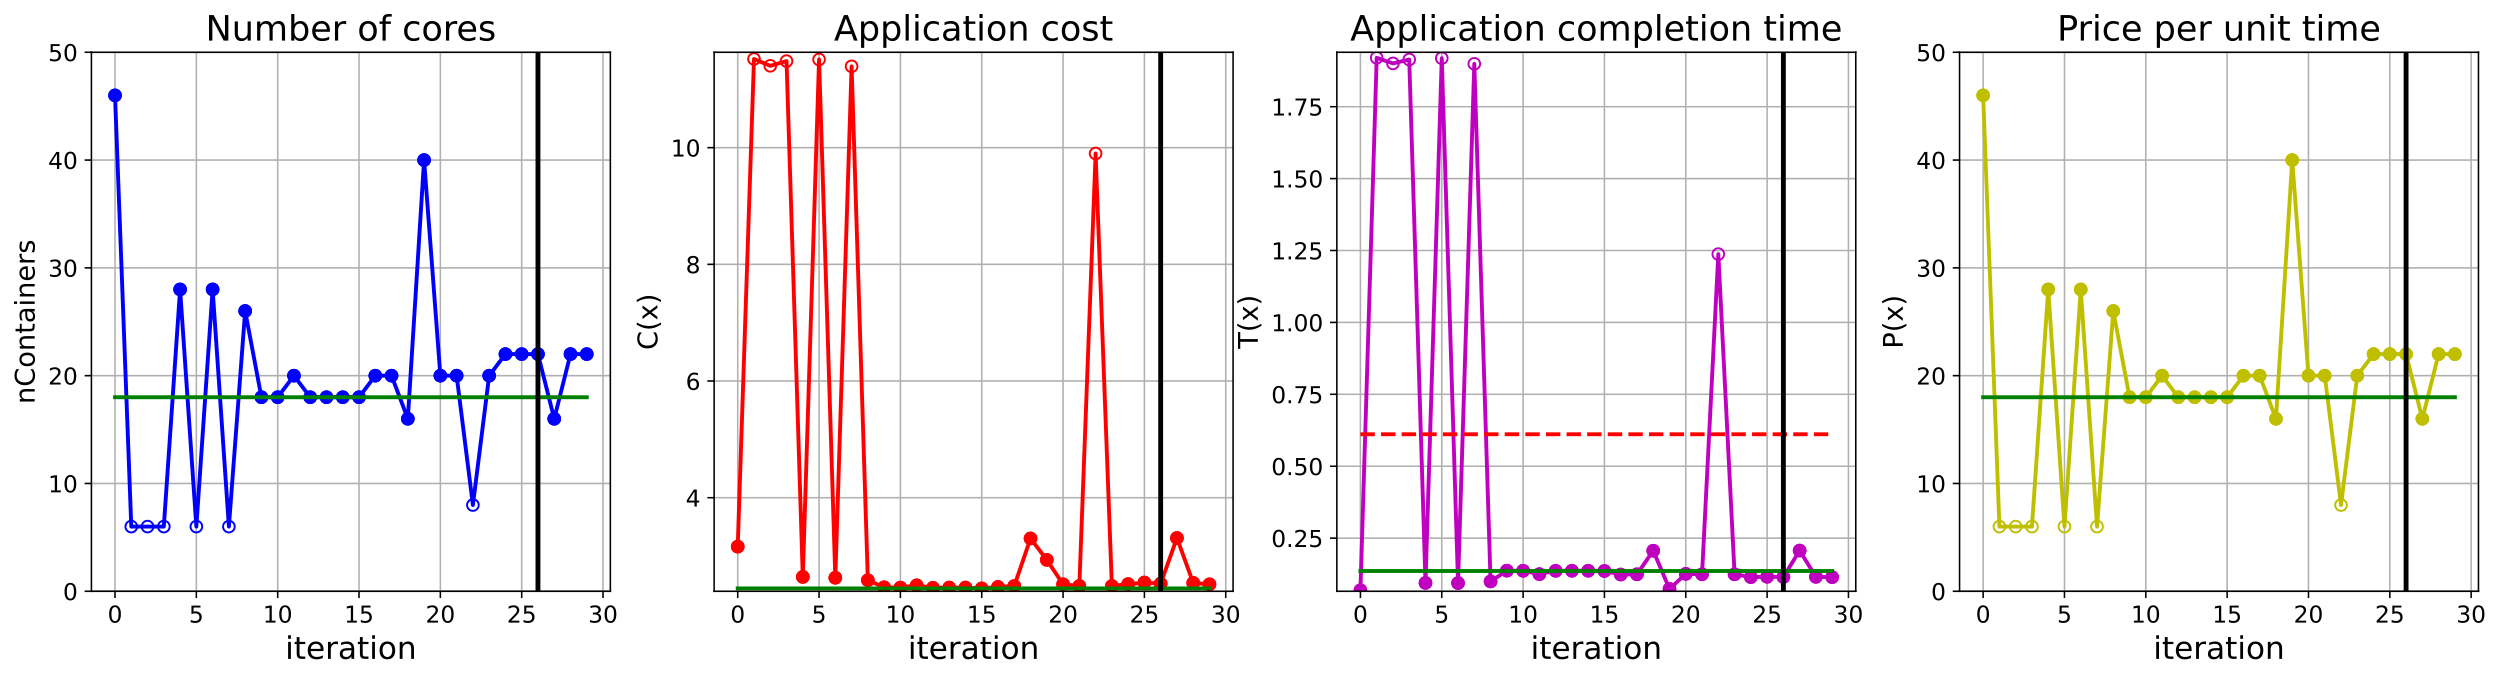 <?xml version="1.0" encoding="utf-8" standalone="no"?>
<!DOCTYPE svg PUBLIC "-//W3C//DTD SVG 1.1//EN"
  "http://www.w3.org/Graphics/SVG/1.1/DTD/svg11.dtd">
<!-- Created with matplotlib (https://matplotlib.org/) -->
<svg height="349.376pt" version="1.1" viewBox="0 0 1285.69 349.376" width="1285.69pt" xmlns="http://www.w3.org/2000/svg" xmlns:xlink="http://www.w3.org/1999/xlink">
 <defs>
  <style type="text/css">
*{stroke-linecap:butt;stroke-linejoin:round;}
  </style>
 </defs>
 <g id="figure_1">
  <g id="patch_1">
   <path d="M 0 349.376 
L 1285.69 349.376 
L 1285.69 0 
L 0 0 
z
" style="fill:#ffffff;"/>
  </g>
  <g id="axes_1">
   <g id="patch_2">
    <path d="M 47.019 304.077 
L 313.889 304.077 
L 313.889 26.877 
L 47.019 26.877 
z
" style="fill:#ffffff;"/>
   </g>
   <g id="matplotlib.axis_1">
    <g id="xtick_1">
     <g id="line2d_1">
      <path clip-path="url(#p7acb78559b)" d="M 59.15 304.077 
L 59.15 26.877 
" style="fill:none;stroke:#b0b0b0;stroke-linecap:square;stroke-width:0.8;"/>
     </g>
     <g id="line2d_2">
      <defs>
       <path d="M 0 0 
L 0 3.5 
" id="m60411584f0" style="stroke:#000000;stroke-width:0.8;"/>
      </defs>
      <g>
       <use style="stroke:#000000;stroke-width:0.8;" x="59.15" xlink:href="#m60411584f0" y="304.077"/>
      </g>
     </g>
     <g id="text_1">
      <!-- 0 -->
      <defs>
       <path d="M 31.781 66.406 
Q 24.172 66.406 20.328 58.906 
Q 16.5 51.422 16.5 36.375 
Q 16.5 21.391 20.328 13.891 
Q 24.172 6.391 31.781 6.391 
Q 39.453 6.391 43.281 13.891 
Q 47.125 21.391 47.125 36.375 
Q 47.125 51.422 43.281 58.906 
Q 39.453 66.406 31.781 66.406 
z
M 31.781 74.219 
Q 44.047 74.219 50.516 64.516 
Q 56.984 54.828 56.984 36.375 
Q 56.984 17.969 50.516 8.266 
Q 44.047 -1.422 31.781 -1.422 
Q 19.531 -1.422 13.062 8.266 
Q 6.594 17.969 6.594 36.375 
Q 6.594 54.828 13.062 64.516 
Q 19.531 74.219 31.781 74.219 
z
" id="DejaVuSans-48"/>
      </defs>
      <g transform="translate(55.332 320.195)scale(0.12 -0.12)">
       <use xlink:href="#DejaVuSans-48"/>
      </g>
     </g>
    </g>
    <g id="xtick_2">
     <g id="line2d_3">
      <path clip-path="url(#p7acb78559b)" d="M 100.979 304.077 
L 100.979 26.877 
" style="fill:none;stroke:#b0b0b0;stroke-linecap:square;stroke-width:0.8;"/>
     </g>
     <g id="line2d_4">
      <g>
       <use style="stroke:#000000;stroke-width:0.8;" x="100.979" xlink:href="#m60411584f0" y="304.077"/>
      </g>
     </g>
     <g id="text_2">
      <!-- 5 -->
      <defs>
       <path d="M 10.797 72.906 
L 49.516 72.906 
L 49.516 64.594 
L 19.828 64.594 
L 19.828 46.734 
Q 21.969 47.469 24.109 47.828 
Q 26.266 48.188 28.422 48.188 
Q 40.625 48.188 47.75 41.5 
Q 54.891 34.812 54.891 23.391 
Q 54.891 11.625 47.562 5.094 
Q 40.234 -1.422 26.906 -1.422 
Q 22.312 -1.422 17.547 -0.641 
Q 12.797 0.141 7.719 1.703 
L 7.719 11.625 
Q 12.109 9.234 16.797 8.062 
Q 21.484 6.891 26.703 6.891 
Q 35.156 6.891 40.078 11.328 
Q 45.016 15.766 45.016 23.391 
Q 45.016 31 40.078 35.438 
Q 35.156 39.891 26.703 39.891 
Q 22.75 39.891 18.812 39.016 
Q 14.891 38.141 10.797 36.281 
z
" id="DejaVuSans-53"/>
      </defs>
      <g transform="translate(97.161 320.195)scale(0.12 -0.12)">
       <use xlink:href="#DejaVuSans-53"/>
      </g>
     </g>
    </g>
    <g id="xtick_3">
     <g id="line2d_5">
      <path clip-path="url(#p7acb78559b)" d="M 142.808 304.077 
L 142.808 26.877 
" style="fill:none;stroke:#b0b0b0;stroke-linecap:square;stroke-width:0.8;"/>
     </g>
     <g id="line2d_6">
      <g>
       <use style="stroke:#000000;stroke-width:0.8;" x="142.808" xlink:href="#m60411584f0" y="304.077"/>
      </g>
     </g>
     <g id="text_3">
      <!-- 10 -->
      <defs>
       <path d="M 12.406 8.297 
L 28.516 8.297 
L 28.516 63.922 
L 10.984 60.406 
L 10.984 69.391 
L 28.422 72.906 
L 38.281 72.906 
L 38.281 8.297 
L 54.391 8.297 
L 54.391 0 
L 12.406 0 
z
" id="DejaVuSans-49"/>
      </defs>
      <g transform="translate(135.173 320.195)scale(0.12 -0.12)">
       <use xlink:href="#DejaVuSans-49"/>
       <use x="63.623" xlink:href="#DejaVuSans-48"/>
      </g>
     </g>
    </g>
    <g id="xtick_4">
     <g id="line2d_7">
      <path clip-path="url(#p7acb78559b)" d="M 184.637 304.077 
L 184.637 26.877 
" style="fill:none;stroke:#b0b0b0;stroke-linecap:square;stroke-width:0.8;"/>
     </g>
     <g id="line2d_8">
      <g>
       <use style="stroke:#000000;stroke-width:0.8;" x="184.637" xlink:href="#m60411584f0" y="304.077"/>
      </g>
     </g>
     <g id="text_4">
      <!-- 15 -->
      <g transform="translate(177.002 320.195)scale(0.12 -0.12)">
       <use xlink:href="#DejaVuSans-49"/>
       <use x="63.623" xlink:href="#DejaVuSans-53"/>
      </g>
     </g>
    </g>
    <g id="xtick_5">
     <g id="line2d_9">
      <path clip-path="url(#p7acb78559b)" d="M 226.466 304.077 
L 226.466 26.877 
" style="fill:none;stroke:#b0b0b0;stroke-linecap:square;stroke-width:0.8;"/>
     </g>
     <g id="line2d_10">
      <g>
       <use style="stroke:#000000;stroke-width:0.8;" x="226.466" xlink:href="#m60411584f0" y="304.077"/>
      </g>
     </g>
     <g id="text_5">
      <!-- 20 -->
      <defs>
       <path d="M 19.188 8.297 
L 53.609 8.297 
L 53.609 0 
L 7.328 0 
L 7.328 8.297 
Q 12.938 14.109 22.625 23.891 
Q 32.328 33.688 34.812 36.531 
Q 39.547 41.844 41.422 45.531 
Q 43.312 49.219 43.312 52.781 
Q 43.312 58.594 39.234 62.25 
Q 35.156 65.922 28.609 65.922 
Q 23.969 65.922 18.812 64.312 
Q 13.672 62.703 7.812 59.422 
L 7.812 69.391 
Q 13.766 71.781 18.938 73 
Q 24.125 74.219 28.422 74.219 
Q 39.75 74.219 46.484 68.547 
Q 53.219 62.891 53.219 53.422 
Q 53.219 48.922 51.531 44.891 
Q 49.859 40.875 45.406 35.406 
Q 44.188 33.984 37.641 27.219 
Q 31.109 20.453 19.188 8.297 
z
" id="DejaVuSans-50"/>
      </defs>
      <g transform="translate(218.831 320.195)scale(0.12 -0.12)">
       <use xlink:href="#DejaVuSans-50"/>
       <use x="63.623" xlink:href="#DejaVuSans-48"/>
      </g>
     </g>
    </g>
    <g id="xtick_6">
     <g id="line2d_11">
      <path clip-path="url(#p7acb78559b)" d="M 268.295 304.077 
L 268.295 26.877 
" style="fill:none;stroke:#b0b0b0;stroke-linecap:square;stroke-width:0.8;"/>
     </g>
     <g id="line2d_12">
      <g>
       <use style="stroke:#000000;stroke-width:0.8;" x="268.295" xlink:href="#m60411584f0" y="304.077"/>
      </g>
     </g>
     <g id="text_6">
      <!-- 25 -->
      <g transform="translate(260.66 320.195)scale(0.12 -0.12)">
       <use xlink:href="#DejaVuSans-50"/>
       <use x="63.623" xlink:href="#DejaVuSans-53"/>
      </g>
     </g>
    </g>
    <g id="xtick_7">
     <g id="line2d_13">
      <path clip-path="url(#p7acb78559b)" d="M 310.124 304.077 
L 310.124 26.877 
" style="fill:none;stroke:#b0b0b0;stroke-linecap:square;stroke-width:0.8;"/>
     </g>
     <g id="line2d_14">
      <g>
       <use style="stroke:#000000;stroke-width:0.8;" x="310.124" xlink:href="#m60411584f0" y="304.077"/>
      </g>
     </g>
     <g id="text_7">
      <!-- 30 -->
      <defs>
       <path d="M 40.578 39.312 
Q 47.656 37.797 51.625 33 
Q 55.609 28.219 55.609 21.188 
Q 55.609 10.406 48.188 4.484 
Q 40.766 -1.422 27.094 -1.422 
Q 22.516 -1.422 17.656 -0.516 
Q 12.797 0.391 7.625 2.203 
L 7.625 11.719 
Q 11.719 9.328 16.594 8.109 
Q 21.484 6.891 26.812 6.891 
Q 36.078 6.891 40.938 10.547 
Q 45.797 14.203 45.797 21.188 
Q 45.797 27.641 41.281 31.266 
Q 36.766 34.906 28.719 34.906 
L 20.219 34.906 
L 20.219 43.016 
L 29.109 43.016 
Q 36.375 43.016 40.234 45.922 
Q 44.094 48.828 44.094 54.297 
Q 44.094 59.906 40.109 62.906 
Q 36.141 65.922 28.719 65.922 
Q 24.656 65.922 20.016 65.031 
Q 15.375 64.156 9.812 62.312 
L 9.812 71.094 
Q 15.438 72.656 20.344 73.438 
Q 25.25 74.219 29.594 74.219 
Q 40.828 74.219 47.359 69.109 
Q 53.906 64.016 53.906 55.328 
Q 53.906 49.266 50.438 45.094 
Q 46.969 40.922 40.578 39.312 
z
" id="DejaVuSans-51"/>
      </defs>
      <g transform="translate(302.489 320.195)scale(0.12 -0.12)">
       <use xlink:href="#DejaVuSans-51"/>
       <use x="63.623" xlink:href="#DejaVuSans-48"/>
      </g>
     </g>
    </g>
    <g id="text_8">
     <!-- iteration -->
     <defs>
      <path d="M 9.422 54.688 
L 18.406 54.688 
L 18.406 0 
L 9.422 0 
z
M 9.422 75.984 
L 18.406 75.984 
L 18.406 64.594 
L 9.422 64.594 
z
" id="DejaVuSans-105"/>
      <path d="M 18.312 70.219 
L 18.312 54.688 
L 36.812 54.688 
L 36.812 47.703 
L 18.312 47.703 
L 18.312 18.016 
Q 18.312 11.328 20.141 9.422 
Q 21.969 7.516 27.594 7.516 
L 36.812 7.516 
L 36.812 0 
L 27.594 0 
Q 17.188 0 13.234 3.875 
Q 9.281 7.766 9.281 18.016 
L 9.281 47.703 
L 2.688 47.703 
L 2.688 54.688 
L 9.281 54.688 
L 9.281 70.219 
z
" id="DejaVuSans-116"/>
      <path d="M 56.203 29.594 
L 56.203 25.203 
L 14.891 25.203 
Q 15.484 15.922 20.484 11.062 
Q 25.484 6.203 34.422 6.203 
Q 39.594 6.203 44.453 7.469 
Q 49.312 8.734 54.109 11.281 
L 54.109 2.781 
Q 49.266 0.734 44.188 -0.344 
Q 39.109 -1.422 33.891 -1.422 
Q 20.797 -1.422 13.156 6.188 
Q 5.516 13.812 5.516 26.812 
Q 5.516 40.234 12.766 48.109 
Q 20.016 56 32.328 56 
Q 43.359 56 49.781 48.891 
Q 56.203 41.797 56.203 29.594 
z
M 47.219 32.234 
Q 47.125 39.594 43.094 43.984 
Q 39.062 48.391 32.422 48.391 
Q 24.906 48.391 20.391 44.141 
Q 15.875 39.891 15.188 32.172 
z
" id="DejaVuSans-101"/>
      <path d="M 41.109 46.297 
Q 39.594 47.172 37.812 47.578 
Q 36.031 48 33.891 48 
Q 26.266 48 22.188 43.047 
Q 18.109 38.094 18.109 28.812 
L 18.109 0 
L 9.078 0 
L 9.078 54.688 
L 18.109 54.688 
L 18.109 46.188 
Q 20.953 51.172 25.484 53.578 
Q 30.031 56 36.531 56 
Q 37.453 56 38.578 55.875 
Q 39.703 55.766 41.062 55.516 
z
" id="DejaVuSans-114"/>
      <path d="M 34.281 27.484 
Q 23.391 27.484 19.188 25 
Q 14.984 22.516 14.984 16.5 
Q 14.984 11.719 18.141 8.906 
Q 21.297 6.109 26.703 6.109 
Q 34.188 6.109 38.703 11.406 
Q 43.219 16.703 43.219 25.484 
L 43.219 27.484 
z
M 52.203 31.203 
L 52.203 0 
L 43.219 0 
L 43.219 8.297 
Q 40.141 3.328 35.547 0.953 
Q 30.953 -1.422 24.312 -1.422 
Q 15.922 -1.422 10.953 3.297 
Q 6 8.016 6 15.922 
Q 6 25.141 12.172 29.828 
Q 18.359 34.516 30.609 34.516 
L 43.219 34.516 
L 43.219 35.406 
Q 43.219 41.609 39.141 45 
Q 35.062 48.391 27.688 48.391 
Q 23 48.391 18.547 47.266 
Q 14.109 46.141 10.016 43.891 
L 10.016 52.203 
Q 14.938 54.109 19.578 55.047 
Q 24.219 56 28.609 56 
Q 40.484 56 46.344 49.844 
Q 52.203 43.703 52.203 31.203 
z
" id="DejaVuSans-97"/>
      <path d="M 30.609 48.391 
Q 23.391 48.391 19.188 42.75 
Q 14.984 37.109 14.984 27.297 
Q 14.984 17.484 19.156 11.844 
Q 23.344 6.203 30.609 6.203 
Q 37.797 6.203 41.984 11.859 
Q 46.188 17.531 46.188 27.297 
Q 46.188 37.016 41.984 42.703 
Q 37.797 48.391 30.609 48.391 
z
M 30.609 56 
Q 42.328 56 49.016 48.375 
Q 55.719 40.766 55.719 27.297 
Q 55.719 13.875 49.016 6.219 
Q 42.328 -1.422 30.609 -1.422 
Q 18.844 -1.422 12.172 6.219 
Q 5.516 13.875 5.516 27.297 
Q 5.516 40.766 12.172 48.375 
Q 18.844 56 30.609 56 
z
" id="DejaVuSans-111"/>
      <path d="M 54.891 33.016 
L 54.891 0 
L 45.906 0 
L 45.906 32.719 
Q 45.906 40.484 42.875 44.328 
Q 39.844 48.188 33.797 48.188 
Q 26.516 48.188 22.312 43.547 
Q 18.109 38.922 18.109 30.906 
L 18.109 0 
L 9.078 0 
L 9.078 54.688 
L 18.109 54.688 
L 18.109 46.188 
Q 21.344 51.125 25.703 53.562 
Q 30.078 56 35.797 56 
Q 45.219 56 50.047 50.172 
Q 54.891 44.344 54.891 33.016 
z
" id="DejaVuSans-110"/>
     </defs>
     <g transform="translate(146.658 338.848)scale(0.16 -0.16)">
      <use xlink:href="#DejaVuSans-105"/>
      <use x="27.783" xlink:href="#DejaVuSans-116"/>
      <use x="66.992" xlink:href="#DejaVuSans-101"/>
      <use x="128.516" xlink:href="#DejaVuSans-114"/>
      <use x="169.629" xlink:href="#DejaVuSans-97"/>
      <use x="230.908" xlink:href="#DejaVuSans-116"/>
      <use x="270.117" xlink:href="#DejaVuSans-105"/>
      <use x="297.9" xlink:href="#DejaVuSans-111"/>
      <use x="359.082" xlink:href="#DejaVuSans-110"/>
     </g>
    </g>
   </g>
   <g id="matplotlib.axis_2">
    <g id="ytick_1">
     <g id="line2d_15">
      <path clip-path="url(#p7acb78559b)" d="M 47.019 304.077 
L 313.889 304.077 
" style="fill:none;stroke:#b0b0b0;stroke-linecap:square;stroke-width:0.8;"/>
     </g>
     <g id="line2d_16">
      <defs>
       <path d="M 0 0 
L -3.5 0 
" id="mb0bfd4e9e9" style="stroke:#000000;stroke-width:0.8;"/>
      </defs>
      <g>
       <use style="stroke:#000000;stroke-width:0.8;" x="47.019" xlink:href="#mb0bfd4e9e9" y="304.077"/>
      </g>
     </g>
     <g id="text_9">
      <!-- 0 -->
      <g transform="translate(32.384 308.636)scale(0.12 -0.12)">
       <use xlink:href="#DejaVuSans-48"/>
      </g>
     </g>
    </g>
    <g id="ytick_2">
     <g id="line2d_17">
      <path clip-path="url(#p7acb78559b)" d="M 47.019 248.637 
L 313.889 248.637 
" style="fill:none;stroke:#b0b0b0;stroke-linecap:square;stroke-width:0.8;"/>
     </g>
     <g id="line2d_18">
      <g>
       <use style="stroke:#000000;stroke-width:0.8;" x="47.019" xlink:href="#mb0bfd4e9e9" y="248.637"/>
      </g>
     </g>
     <g id="text_10">
      <!-- 10 -->
      <g transform="translate(24.749 253.196)scale(0.12 -0.12)">
       <use xlink:href="#DejaVuSans-49"/>
       <use x="63.623" xlink:href="#DejaVuSans-48"/>
      </g>
     </g>
    </g>
    <g id="ytick_3">
     <g id="line2d_19">
      <path clip-path="url(#p7acb78559b)" d="M 47.019 193.197 
L 313.889 193.197 
" style="fill:none;stroke:#b0b0b0;stroke-linecap:square;stroke-width:0.8;"/>
     </g>
     <g id="line2d_20">
      <g>
       <use style="stroke:#000000;stroke-width:0.8;" x="47.019" xlink:href="#mb0bfd4e9e9" y="193.197"/>
      </g>
     </g>
     <g id="text_11">
      <!-- 20 -->
      <g transform="translate(24.749 197.756)scale(0.12 -0.12)">
       <use xlink:href="#DejaVuSans-50"/>
       <use x="63.623" xlink:href="#DejaVuSans-48"/>
      </g>
     </g>
    </g>
    <g id="ytick_4">
     <g id="line2d_21">
      <path clip-path="url(#p7acb78559b)" d="M 47.019 137.757 
L 313.889 137.757 
" style="fill:none;stroke:#b0b0b0;stroke-linecap:square;stroke-width:0.8;"/>
     </g>
     <g id="line2d_22">
      <g>
       <use style="stroke:#000000;stroke-width:0.8;" x="47.019" xlink:href="#mb0bfd4e9e9" y="137.757"/>
      </g>
     </g>
     <g id="text_12">
      <!-- 30 -->
      <g transform="translate(24.749 142.316)scale(0.12 -0.12)">
       <use xlink:href="#DejaVuSans-51"/>
       <use x="63.623" xlink:href="#DejaVuSans-48"/>
      </g>
     </g>
    </g>
    <g id="ytick_5">
     <g id="line2d_23">
      <path clip-path="url(#p7acb78559b)" d="M 47.019 82.317 
L 313.889 82.317 
" style="fill:none;stroke:#b0b0b0;stroke-linecap:square;stroke-width:0.8;"/>
     </g>
     <g id="line2d_24">
      <g>
       <use style="stroke:#000000;stroke-width:0.8;" x="47.019" xlink:href="#mb0bfd4e9e9" y="82.317"/>
      </g>
     </g>
     <g id="text_13">
      <!-- 40 -->
      <defs>
       <path d="M 37.797 64.312 
L 12.891 25.391 
L 37.797 25.391 
z
M 35.203 72.906 
L 47.609 72.906 
L 47.609 25.391 
L 58.016 25.391 
L 58.016 17.188 
L 47.609 17.188 
L 47.609 0 
L 37.797 0 
L 37.797 17.188 
L 4.891 17.188 
L 4.891 26.703 
z
" id="DejaVuSans-52"/>
      </defs>
      <g transform="translate(24.749 86.876)scale(0.12 -0.12)">
       <use xlink:href="#DejaVuSans-52"/>
       <use x="63.623" xlink:href="#DejaVuSans-48"/>
      </g>
     </g>
    </g>
    <g id="ytick_6">
     <g id="line2d_25">
      <path clip-path="url(#p7acb78559b)" d="M 47.019 26.877 
L 313.889 26.877 
" style="fill:none;stroke:#b0b0b0;stroke-linecap:square;stroke-width:0.8;"/>
     </g>
     <g id="line2d_26">
      <g>
       <use style="stroke:#000000;stroke-width:0.8;" x="47.019" xlink:href="#mb0bfd4e9e9" y="26.877"/>
      </g>
     </g>
     <g id="text_14">
      <!-- 50 -->
      <g transform="translate(24.749 31.436)scale(0.12 -0.12)">
       <use xlink:href="#DejaVuSans-53"/>
       <use x="63.623" xlink:href="#DejaVuSans-48"/>
      </g>
     </g>
    </g>
    <g id="text_15">
     <!-- nContainers -->
     <defs>
      <path d="M 64.406 67.281 
L 64.406 56.891 
Q 59.422 61.531 53.781 63.812 
Q 48.141 66.109 41.797 66.109 
Q 29.297 66.109 22.656 58.469 
Q 16.016 50.828 16.016 36.375 
Q 16.016 21.969 22.656 14.328 
Q 29.297 6.688 41.797 6.688 
Q 48.141 6.688 53.781 8.984 
Q 59.422 11.281 64.406 15.922 
L 64.406 5.609 
Q 59.234 2.094 53.438 0.328 
Q 47.656 -1.422 41.219 -1.422 
Q 24.656 -1.422 15.125 8.703 
Q 5.609 18.844 5.609 36.375 
Q 5.609 53.953 15.125 64.078 
Q 24.656 74.219 41.219 74.219 
Q 47.75 74.219 53.531 72.484 
Q 59.328 70.75 64.406 67.281 
z
" id="DejaVuSans-67"/>
      <path d="M 44.281 53.078 
L 44.281 44.578 
Q 40.484 46.531 36.375 47.5 
Q 32.281 48.484 27.875 48.484 
Q 21.188 48.484 17.844 46.438 
Q 14.5 44.391 14.5 40.281 
Q 14.5 37.156 16.891 35.375 
Q 19.281 33.594 26.516 31.984 
L 29.594 31.297 
Q 39.156 29.25 43.188 25.516 
Q 47.219 21.781 47.219 15.094 
Q 47.219 7.469 41.188 3.016 
Q 35.156 -1.422 24.609 -1.422 
Q 20.219 -1.422 15.453 -0.562 
Q 10.688 0.297 5.422 2 
L 5.422 11.281 
Q 10.406 8.688 15.234 7.391 
Q 20.062 6.109 24.812 6.109 
Q 31.156 6.109 34.562 8.281 
Q 37.984 10.453 37.984 14.406 
Q 37.984 18.062 35.516 20.016 
Q 33.062 21.969 24.703 23.781 
L 21.578 24.516 
Q 13.234 26.266 9.516 29.906 
Q 5.812 33.547 5.812 39.891 
Q 5.812 47.609 11.281 51.797 
Q 16.75 56 26.812 56 
Q 31.781 56 36.172 55.266 
Q 40.578 54.547 44.281 53.078 
z
" id="DejaVuSans-115"/>
     </defs>
     <g transform="translate(17.838 207.767)rotate(-90)scale(0.14 -0.14)">
      <use xlink:href="#DejaVuSans-110"/>
      <use x="63.379" xlink:href="#DejaVuSans-67"/>
      <use x="133.203" xlink:href="#DejaVuSans-111"/>
      <use x="194.385" xlink:href="#DejaVuSans-110"/>
      <use x="257.764" xlink:href="#DejaVuSans-116"/>
      <use x="296.973" xlink:href="#DejaVuSans-97"/>
      <use x="358.252" xlink:href="#DejaVuSans-105"/>
      <use x="386.035" xlink:href="#DejaVuSans-110"/>
      <use x="449.414" xlink:href="#DejaVuSans-101"/>
      <use x="510.938" xlink:href="#DejaVuSans-114"/>
      <use x="552.051" xlink:href="#DejaVuSans-115"/>
     </g>
    </g>
   </g>
   <g id="line2d_27">
    <path clip-path="url(#p7acb78559b)" d="M 59.15 49.053 
L 67.516 270.813 
L 75.881 270.813 
L 84.247 270.813 
L 92.613 148.845 
L 100.979 270.813 
L 109.345 148.845 
L 117.711 270.813 
L 126.076 159.933 
L 134.442 204.285 
L 142.808 204.285 
L 151.174 193.197 
L 159.54 204.285 
L 167.905 204.285 
L 176.271 204.285 
L 184.637 204.285 
L 193.003 193.197 
L 201.369 193.197 
L 209.735 215.373 
L 218.1 82.317 
L 226.466 193.197 
L 234.832 193.197 
L 243.198 259.725 
L 251.564 193.197 
L 259.929 182.109 
L 268.295 182.109 
L 276.661 182.109 
L 285.027 215.373 
L 293.393 182.109 
L 301.759 182.109 
" style="fill:none;stroke:#0000ff;stroke-linecap:square;stroke-width:2;"/>
    <defs>
     <path d="M 0 3 
C 0.796 3 1.559 2.684 2.121 2.121 
C 2.684 1.559 3 0.796 3 0 
C 3 -0.796 2.684 -1.559 2.121 -2.121 
C 1.559 -2.684 0.796 -3 0 -3 
C -0.796 -3 -1.559 -2.684 -2.121 -2.121 
C -2.684 -1.559 -3 -0.796 -3 0 
C -3 0.796 -2.684 1.559 -2.121 2.121 
C -1.559 2.684 -0.796 3 0 3 
z
" id="me1ed156a92" style="stroke:#0000ff;"/>
    </defs>
    <g clip-path="url(#p7acb78559b)">
     <use style="fill-opacity:0;stroke:#0000ff;" x="59.15" xlink:href="#me1ed156a92" y="49.053"/>
     <use style="fill-opacity:0;stroke:#0000ff;" x="67.516" xlink:href="#me1ed156a92" y="270.813"/>
     <use style="fill-opacity:0;stroke:#0000ff;" x="75.881" xlink:href="#me1ed156a92" y="270.813"/>
     <use style="fill-opacity:0;stroke:#0000ff;" x="84.247" xlink:href="#me1ed156a92" y="270.813"/>
     <use style="fill-opacity:0;stroke:#0000ff;" x="92.613" xlink:href="#me1ed156a92" y="148.845"/>
     <use style="fill-opacity:0;stroke:#0000ff;" x="100.979" xlink:href="#me1ed156a92" y="270.813"/>
     <use style="fill-opacity:0;stroke:#0000ff;" x="109.345" xlink:href="#me1ed156a92" y="148.845"/>
     <use style="fill-opacity:0;stroke:#0000ff;" x="117.711" xlink:href="#me1ed156a92" y="270.813"/>
     <use style="fill-opacity:0;stroke:#0000ff;" x="126.076" xlink:href="#me1ed156a92" y="159.933"/>
     <use style="fill-opacity:0;stroke:#0000ff;" x="134.442" xlink:href="#me1ed156a92" y="204.285"/>
     <use style="fill-opacity:0;stroke:#0000ff;" x="142.808" xlink:href="#me1ed156a92" y="204.285"/>
     <use style="fill-opacity:0;stroke:#0000ff;" x="151.174" xlink:href="#me1ed156a92" y="193.197"/>
     <use style="fill-opacity:0;stroke:#0000ff;" x="159.54" xlink:href="#me1ed156a92" y="204.285"/>
     <use style="fill-opacity:0;stroke:#0000ff;" x="167.905" xlink:href="#me1ed156a92" y="204.285"/>
     <use style="fill-opacity:0;stroke:#0000ff;" x="176.271" xlink:href="#me1ed156a92" y="204.285"/>
     <use style="fill-opacity:0;stroke:#0000ff;" x="184.637" xlink:href="#me1ed156a92" y="204.285"/>
     <use style="fill-opacity:0;stroke:#0000ff;" x="193.003" xlink:href="#me1ed156a92" y="193.197"/>
     <use style="fill-opacity:0;stroke:#0000ff;" x="201.369" xlink:href="#me1ed156a92" y="193.197"/>
     <use style="fill-opacity:0;stroke:#0000ff;" x="209.735" xlink:href="#me1ed156a92" y="215.373"/>
     <use style="fill-opacity:0;stroke:#0000ff;" x="218.1" xlink:href="#me1ed156a92" y="82.317"/>
     <use style="fill-opacity:0;stroke:#0000ff;" x="226.466" xlink:href="#me1ed156a92" y="193.197"/>
     <use style="fill-opacity:0;stroke:#0000ff;" x="234.832" xlink:href="#me1ed156a92" y="193.197"/>
     <use style="fill-opacity:0;stroke:#0000ff;" x="243.198" xlink:href="#me1ed156a92" y="259.725"/>
     <use style="fill-opacity:0;stroke:#0000ff;" x="251.564" xlink:href="#me1ed156a92" y="193.197"/>
     <use style="fill-opacity:0;stroke:#0000ff;" x="259.929" xlink:href="#me1ed156a92" y="182.109"/>
     <use style="fill-opacity:0;stroke:#0000ff;" x="268.295" xlink:href="#me1ed156a92" y="182.109"/>
     <use style="fill-opacity:0;stroke:#0000ff;" x="276.661" xlink:href="#me1ed156a92" y="182.109"/>
     <use style="fill-opacity:0;stroke:#0000ff;" x="285.027" xlink:href="#me1ed156a92" y="215.373"/>
     <use style="fill-opacity:0;stroke:#0000ff;" x="293.393" xlink:href="#me1ed156a92" y="182.109"/>
     <use style="fill-opacity:0;stroke:#0000ff;" x="301.759" xlink:href="#me1ed156a92" y="182.109"/>
    </g>
   </g>
   <g id="line2d_28">
    <defs>
     <path d="M 0 3 
C 0.796 3 1.559 2.684 2.121 2.121 
C 2.684 1.559 3 0.796 3 0 
C 3 -0.796 2.684 -1.559 2.121 -2.121 
C 1.559 -2.684 0.796 -3 0 -3 
C -0.796 -3 -1.559 -2.684 -2.121 -2.121 
C -2.684 -1.559 -3 -0.796 -3 0 
C -3 0.796 -2.684 1.559 -2.121 2.121 
C -1.559 2.684 -0.796 3 0 3 
z
" id="m22dc648c83" style="stroke:#0000ff;"/>
    </defs>
    <g clip-path="url(#p7acb78559b)">
     <use style="fill:#0000ff;stroke:#0000ff;" x="59.15" xlink:href="#m22dc648c83" y="49.053"/>
    </g>
   </g>
   <g id="line2d_29">
    <g clip-path="url(#p7acb78559b)">
     <use style="fill:#0000ff;stroke:#0000ff;" x="92.613" xlink:href="#m22dc648c83" y="148.845"/>
    </g>
   </g>
   <g id="line2d_30">
    <g clip-path="url(#p7acb78559b)">
     <use style="fill:#0000ff;stroke:#0000ff;" x="109.345" xlink:href="#m22dc648c83" y="148.845"/>
    </g>
   </g>
   <g id="line2d_31">
    <g clip-path="url(#p7acb78559b)">
     <use style="fill:#0000ff;stroke:#0000ff;" x="126.076" xlink:href="#m22dc648c83" y="159.933"/>
    </g>
   </g>
   <g id="line2d_32">
    <g clip-path="url(#p7acb78559b)">
     <use style="fill:#0000ff;stroke:#0000ff;" x="134.442" xlink:href="#m22dc648c83" y="204.285"/>
    </g>
   </g>
   <g id="line2d_33">
    <g clip-path="url(#p7acb78559b)">
     <use style="fill:#0000ff;stroke:#0000ff;" x="142.808" xlink:href="#m22dc648c83" y="204.285"/>
    </g>
   </g>
   <g id="line2d_34">
    <g clip-path="url(#p7acb78559b)">
     <use style="fill:#0000ff;stroke:#0000ff;" x="151.174" xlink:href="#m22dc648c83" y="193.197"/>
    </g>
   </g>
   <g id="line2d_35">
    <g clip-path="url(#p7acb78559b)">
     <use style="fill:#0000ff;stroke:#0000ff;" x="159.54" xlink:href="#m22dc648c83" y="204.285"/>
    </g>
   </g>
   <g id="line2d_36">
    <g clip-path="url(#p7acb78559b)">
     <use style="fill:#0000ff;stroke:#0000ff;" x="167.905" xlink:href="#m22dc648c83" y="204.285"/>
    </g>
   </g>
   <g id="line2d_37">
    <g clip-path="url(#p7acb78559b)">
     <use style="fill:#0000ff;stroke:#0000ff;" x="176.271" xlink:href="#m22dc648c83" y="204.285"/>
    </g>
   </g>
   <g id="line2d_38">
    <g clip-path="url(#p7acb78559b)">
     <use style="fill:#0000ff;stroke:#0000ff;" x="184.637" xlink:href="#m22dc648c83" y="204.285"/>
    </g>
   </g>
   <g id="line2d_39">
    <g clip-path="url(#p7acb78559b)">
     <use style="fill:#0000ff;stroke:#0000ff;" x="193.003" xlink:href="#m22dc648c83" y="193.197"/>
    </g>
   </g>
   <g id="line2d_40">
    <g clip-path="url(#p7acb78559b)">
     <use style="fill:#0000ff;stroke:#0000ff;" x="201.369" xlink:href="#m22dc648c83" y="193.197"/>
    </g>
   </g>
   <g id="line2d_41">
    <g clip-path="url(#p7acb78559b)">
     <use style="fill:#0000ff;stroke:#0000ff;" x="209.735" xlink:href="#m22dc648c83" y="215.373"/>
    </g>
   </g>
   <g id="line2d_42">
    <g clip-path="url(#p7acb78559b)">
     <use style="fill:#0000ff;stroke:#0000ff;" x="218.1" xlink:href="#m22dc648c83" y="82.317"/>
    </g>
   </g>
   <g id="line2d_43">
    <g clip-path="url(#p7acb78559b)">
     <use style="fill:#0000ff;stroke:#0000ff;" x="226.466" xlink:href="#m22dc648c83" y="193.197"/>
    </g>
   </g>
   <g id="line2d_44">
    <g clip-path="url(#p7acb78559b)">
     <use style="fill:#0000ff;stroke:#0000ff;" x="234.832" xlink:href="#m22dc648c83" y="193.197"/>
    </g>
   </g>
   <g id="line2d_45">
    <g clip-path="url(#p7acb78559b)">
     <use style="fill:#0000ff;stroke:#0000ff;" x="251.564" xlink:href="#m22dc648c83" y="193.197"/>
    </g>
   </g>
   <g id="line2d_46">
    <g clip-path="url(#p7acb78559b)">
     <use style="fill:#0000ff;stroke:#0000ff;" x="259.929" xlink:href="#m22dc648c83" y="182.109"/>
    </g>
   </g>
   <g id="line2d_47">
    <g clip-path="url(#p7acb78559b)">
     <use style="fill:#0000ff;stroke:#0000ff;" x="268.295" xlink:href="#m22dc648c83" y="182.109"/>
    </g>
   </g>
   <g id="line2d_48">
    <g clip-path="url(#p7acb78559b)">
     <use style="fill:#0000ff;stroke:#0000ff;" x="276.661" xlink:href="#m22dc648c83" y="182.109"/>
    </g>
   </g>
   <g id="line2d_49">
    <g clip-path="url(#p7acb78559b)">
     <use style="fill:#0000ff;stroke:#0000ff;" x="285.027" xlink:href="#m22dc648c83" y="215.373"/>
    </g>
   </g>
   <g id="line2d_50">
    <g clip-path="url(#p7acb78559b)">
     <use style="fill:#0000ff;stroke:#0000ff;" x="293.393" xlink:href="#m22dc648c83" y="182.109"/>
    </g>
   </g>
   <g id="line2d_51">
    <g clip-path="url(#p7acb78559b)">
     <use style="fill:#0000ff;stroke:#0000ff;" x="301.759" xlink:href="#m22dc648c83" y="182.109"/>
    </g>
   </g>
   <g id="line2d_52">
    <path clip-path="url(#p7acb78559b)" d="M 59.15 204.285 
L 67.516 204.285 
L 75.881 204.285 
L 84.247 204.285 
L 92.613 204.285 
L 100.979 204.285 
L 109.345 204.285 
L 117.711 204.285 
L 126.076 204.285 
L 134.442 204.285 
L 142.808 204.285 
L 151.174 204.285 
L 159.54 204.285 
L 167.905 204.285 
L 176.271 204.285 
L 184.637 204.285 
L 193.003 204.285 
L 201.369 204.285 
L 209.735 204.285 
L 218.1 204.285 
L 226.466 204.285 
L 234.832 204.285 
L 243.198 204.285 
L 251.564 204.285 
L 259.929 204.285 
L 268.295 204.285 
L 276.661 204.285 
L 285.027 204.285 
L 293.393 204.285 
L 301.759 204.285 
" style="fill:none;stroke:#008000;stroke-linecap:square;stroke-width:2;"/>
   </g>
   <g id="line2d_53">
    <path clip-path="url(#p7acb78559b)" d="M 276.661 304.077 
L 276.661 26.877 
" style="fill:none;stroke:#000000;stroke-linecap:square;stroke-width:2.5;"/>
   </g>
   <g id="patch_3">
    <path d="M 47.019 304.077 
L 47.019 26.877 
" style="fill:none;stroke:#000000;stroke-linecap:square;stroke-linejoin:miter;stroke-width:0.8;"/>
   </g>
   <g id="patch_4">
    <path d="M 313.889 304.077 
L 313.889 26.877 
" style="fill:none;stroke:#000000;stroke-linecap:square;stroke-linejoin:miter;stroke-width:0.8;"/>
   </g>
   <g id="patch_5">
    <path d="M 47.019 304.077 
L 313.889 304.077 
" style="fill:none;stroke:#000000;stroke-linecap:square;stroke-linejoin:miter;stroke-width:0.8;"/>
   </g>
   <g id="patch_6">
    <path d="M 47.019 26.877 
L 313.889 26.877 
" style="fill:none;stroke:#000000;stroke-linecap:square;stroke-linejoin:miter;stroke-width:0.8;"/>
   </g>
   <g id="text_16">
    <!-- Number of cores -->
    <defs>
     <path d="M 9.812 72.906 
L 23.094 72.906 
L 55.422 11.922 
L 55.422 72.906 
L 64.984 72.906 
L 64.984 0 
L 51.703 0 
L 19.391 60.984 
L 19.391 0 
L 9.812 0 
z
" id="DejaVuSans-78"/>
     <path d="M 8.5 21.578 
L 8.5 54.688 
L 17.484 54.688 
L 17.484 21.922 
Q 17.484 14.156 20.5 10.266 
Q 23.531 6.391 29.594 6.391 
Q 36.859 6.391 41.078 11.031 
Q 45.312 15.672 45.312 23.688 
L 45.312 54.688 
L 54.297 54.688 
L 54.297 0 
L 45.312 0 
L 45.312 8.406 
Q 42.047 3.422 37.719 1 
Q 33.406 -1.422 27.688 -1.422 
Q 18.266 -1.422 13.375 4.438 
Q 8.5 10.297 8.5 21.578 
z
M 31.109 56 
z
" id="DejaVuSans-117"/>
     <path d="M 52 44.188 
Q 55.375 50.25 60.062 53.125 
Q 64.75 56 71.094 56 
Q 79.641 56 84.281 50.016 
Q 88.922 44.047 88.922 33.016 
L 88.922 0 
L 79.891 0 
L 79.891 32.719 
Q 79.891 40.578 77.094 44.375 
Q 74.312 48.188 68.609 48.188 
Q 61.625 48.188 57.562 43.547 
Q 53.516 38.922 53.516 30.906 
L 53.516 0 
L 44.484 0 
L 44.484 32.719 
Q 44.484 40.625 41.703 44.406 
Q 38.922 48.188 33.109 48.188 
Q 26.219 48.188 22.156 43.531 
Q 18.109 38.875 18.109 30.906 
L 18.109 0 
L 9.078 0 
L 9.078 54.688 
L 18.109 54.688 
L 18.109 46.188 
Q 21.188 51.219 25.484 53.609 
Q 29.781 56 35.688 56 
Q 41.656 56 45.828 52.969 
Q 50 49.953 52 44.188 
z
" id="DejaVuSans-109"/>
     <path d="M 48.688 27.297 
Q 48.688 37.203 44.609 42.844 
Q 40.531 48.484 33.406 48.484 
Q 26.266 48.484 22.188 42.844 
Q 18.109 37.203 18.109 27.297 
Q 18.109 17.391 22.188 11.75 
Q 26.266 6.109 33.406 6.109 
Q 40.531 6.109 44.609 11.75 
Q 48.688 17.391 48.688 27.297 
z
M 18.109 46.391 
Q 20.953 51.266 25.266 53.625 
Q 29.594 56 35.594 56 
Q 45.562 56 51.781 48.094 
Q 58.016 40.188 58.016 27.297 
Q 58.016 14.406 51.781 6.484 
Q 45.562 -1.422 35.594 -1.422 
Q 29.594 -1.422 25.266 0.953 
Q 20.953 3.328 18.109 8.203 
L 18.109 0 
L 9.078 0 
L 9.078 75.984 
L 18.109 75.984 
z
" id="DejaVuSans-98"/>
     <path id="DejaVuSans-32"/>
     <path d="M 37.109 75.984 
L 37.109 68.5 
L 28.516 68.5 
Q 23.688 68.5 21.797 66.547 
Q 19.922 64.594 19.922 59.516 
L 19.922 54.688 
L 34.719 54.688 
L 34.719 47.703 
L 19.922 47.703 
L 19.922 0 
L 10.891 0 
L 10.891 47.703 
L 2.297 47.703 
L 2.297 54.688 
L 10.891 54.688 
L 10.891 58.5 
Q 10.891 67.625 15.141 71.797 
Q 19.391 75.984 28.609 75.984 
z
" id="DejaVuSans-102"/>
     <path d="M 48.781 52.594 
L 48.781 44.188 
Q 44.969 46.297 41.141 47.344 
Q 37.312 48.391 33.406 48.391 
Q 24.656 48.391 19.812 42.844 
Q 14.984 37.312 14.984 27.297 
Q 14.984 17.281 19.812 11.734 
Q 24.656 6.203 33.406 6.203 
Q 37.312 6.203 41.141 7.25 
Q 44.969 8.297 48.781 10.406 
L 48.781 2.094 
Q 45.016 0.344 40.984 -0.531 
Q 36.969 -1.422 32.422 -1.422 
Q 20.062 -1.422 12.781 6.344 
Q 5.516 14.109 5.516 27.297 
Q 5.516 40.672 12.859 48.328 
Q 20.219 56 33.016 56 
Q 37.156 56 41.109 55.141 
Q 45.062 54.297 48.781 52.594 
z
" id="DejaVuSans-99"/>
    </defs>
    <g transform="translate(105.725 20.877)scale(0.18 -0.18)">
     <use xlink:href="#DejaVuSans-78"/>
     <use x="74.805" xlink:href="#DejaVuSans-117"/>
     <use x="138.184" xlink:href="#DejaVuSans-109"/>
     <use x="235.596" xlink:href="#DejaVuSans-98"/>
     <use x="299.072" xlink:href="#DejaVuSans-101"/>
     <use x="360.596" xlink:href="#DejaVuSans-114"/>
     <use x="401.709" xlink:href="#DejaVuSans-32"/>
     <use x="433.496" xlink:href="#DejaVuSans-111"/>
     <use x="494.678" xlink:href="#DejaVuSans-102"/>
     <use x="529.883" xlink:href="#DejaVuSans-32"/>
     <use x="561.67" xlink:href="#DejaVuSans-99"/>
     <use x="616.65" xlink:href="#DejaVuSans-111"/>
     <use x="677.832" xlink:href="#DejaVuSans-114"/>
     <use x="716.695" xlink:href="#DejaVuSans-101"/>
     <use x="778.219" xlink:href="#DejaVuSans-115"/>
    </g>
   </g>
  </g>
  <g id="axes_2">
   <g id="patch_7">
    <path d="M 367.263 304.077 
L 634.132 304.077 
L 634.132 26.877 
L 367.263 26.877 
z
" style="fill:#ffffff;"/>
   </g>
   <g id="matplotlib.axis_3">
    <g id="xtick_8">
     <g id="line2d_54">
      <path clip-path="url(#p1bc1708956)" d="M 379.393 304.077 
L 379.393 26.877 
" style="fill:none;stroke:#b0b0b0;stroke-linecap:square;stroke-width:0.8;"/>
     </g>
     <g id="line2d_55">
      <g>
       <use style="stroke:#000000;stroke-width:0.8;" x="379.393" xlink:href="#m60411584f0" y="304.077"/>
      </g>
     </g>
     <g id="text_17">
      <!-- 0 -->
      <g transform="translate(375.576 320.195)scale(0.12 -0.12)">
       <use xlink:href="#DejaVuSans-48"/>
      </g>
     </g>
    </g>
    <g id="xtick_9">
     <g id="line2d_56">
      <path clip-path="url(#p1bc1708956)" d="M 421.222 304.077 
L 421.222 26.877 
" style="fill:none;stroke:#b0b0b0;stroke-linecap:square;stroke-width:0.8;"/>
     </g>
     <g id="line2d_57">
      <g>
       <use style="stroke:#000000;stroke-width:0.8;" x="421.222" xlink:href="#m60411584f0" y="304.077"/>
      </g>
     </g>
     <g id="text_18">
      <!-- 5 -->
      <g transform="translate(417.405 320.195)scale(0.12 -0.12)">
       <use xlink:href="#DejaVuSans-53"/>
      </g>
     </g>
    </g>
    <g id="xtick_10">
     <g id="line2d_58">
      <path clip-path="url(#p1bc1708956)" d="M 463.051 304.077 
L 463.051 26.877 
" style="fill:none;stroke:#b0b0b0;stroke-linecap:square;stroke-width:0.8;"/>
     </g>
     <g id="line2d_59">
      <g>
       <use style="stroke:#000000;stroke-width:0.8;" x="463.051" xlink:href="#m60411584f0" y="304.077"/>
      </g>
     </g>
     <g id="text_19">
      <!-- 10 -->
      <g transform="translate(455.416 320.195)scale(0.12 -0.12)">
       <use xlink:href="#DejaVuSans-49"/>
       <use x="63.623" xlink:href="#DejaVuSans-48"/>
      </g>
     </g>
    </g>
    <g id="xtick_11">
     <g id="line2d_60">
      <path clip-path="url(#p1bc1708956)" d="M 504.881 304.077 
L 504.881 26.877 
" style="fill:none;stroke:#b0b0b0;stroke-linecap:square;stroke-width:0.8;"/>
     </g>
     <g id="line2d_61">
      <g>
       <use style="stroke:#000000;stroke-width:0.8;" x="504.881" xlink:href="#m60411584f0" y="304.077"/>
      </g>
     </g>
     <g id="text_20">
      <!-- 15 -->
      <g transform="translate(497.246 320.195)scale(0.12 -0.12)">
       <use xlink:href="#DejaVuSans-49"/>
       <use x="63.623" xlink:href="#DejaVuSans-53"/>
      </g>
     </g>
    </g>
    <g id="xtick_12">
     <g id="line2d_62">
      <path clip-path="url(#p1bc1708956)" d="M 546.71 304.077 
L 546.71 26.877 
" style="fill:none;stroke:#b0b0b0;stroke-linecap:square;stroke-width:0.8;"/>
     </g>
     <g id="line2d_63">
      <g>
       <use style="stroke:#000000;stroke-width:0.8;" x="546.71" xlink:href="#m60411584f0" y="304.077"/>
      </g>
     </g>
     <g id="text_21">
      <!-- 20 -->
      <g transform="translate(539.075 320.195)scale(0.12 -0.12)">
       <use xlink:href="#DejaVuSans-50"/>
       <use x="63.623" xlink:href="#DejaVuSans-48"/>
      </g>
     </g>
    </g>
    <g id="xtick_13">
     <g id="line2d_64">
      <path clip-path="url(#p1bc1708956)" d="M 588.539 304.077 
L 588.539 26.877 
" style="fill:none;stroke:#b0b0b0;stroke-linecap:square;stroke-width:0.8;"/>
     </g>
     <g id="line2d_65">
      <g>
       <use style="stroke:#000000;stroke-width:0.8;" x="588.539" xlink:href="#m60411584f0" y="304.077"/>
      </g>
     </g>
     <g id="text_22">
      <!-- 25 -->
      <g transform="translate(580.904 320.195)scale(0.12 -0.12)">
       <use xlink:href="#DejaVuSans-50"/>
       <use x="63.623" xlink:href="#DejaVuSans-53"/>
      </g>
     </g>
    </g>
    <g id="xtick_14">
     <g id="line2d_66">
      <path clip-path="url(#p1bc1708956)" d="M 630.368 304.077 
L 630.368 26.877 
" style="fill:none;stroke:#b0b0b0;stroke-linecap:square;stroke-width:0.8;"/>
     </g>
     <g id="line2d_67">
      <g>
       <use style="stroke:#000000;stroke-width:0.8;" x="630.368" xlink:href="#m60411584f0" y="304.077"/>
      </g>
     </g>
     <g id="text_23">
      <!-- 30 -->
      <g transform="translate(622.733 320.195)scale(0.12 -0.12)">
       <use xlink:href="#DejaVuSans-51"/>
       <use x="63.623" xlink:href="#DejaVuSans-48"/>
      </g>
     </g>
    </g>
    <g id="text_24">
     <!-- iteration -->
     <g transform="translate(466.901 338.848)scale(0.16 -0.16)">
      <use xlink:href="#DejaVuSans-105"/>
      <use x="27.783" xlink:href="#DejaVuSans-116"/>
      <use x="66.992" xlink:href="#DejaVuSans-101"/>
      <use x="128.516" xlink:href="#DejaVuSans-114"/>
      <use x="169.629" xlink:href="#DejaVuSans-97"/>
      <use x="230.908" xlink:href="#DejaVuSans-116"/>
      <use x="270.117" xlink:href="#DejaVuSans-105"/>
      <use x="297.9" xlink:href="#DejaVuSans-111"/>
      <use x="359.082" xlink:href="#DejaVuSans-110"/>
     </g>
    </g>
   </g>
   <g id="matplotlib.axis_4">
    <g id="ytick_7">
     <g id="line2d_68">
      <path clip-path="url(#p1bc1708956)" d="M 367.263 255.944 
L 634.132 255.944 
" style="fill:none;stroke:#b0b0b0;stroke-linecap:square;stroke-width:0.8;"/>
     </g>
     <g id="line2d_69">
      <g>
       <use style="stroke:#000000;stroke-width:0.8;" x="367.263" xlink:href="#mb0bfd4e9e9" y="255.944"/>
      </g>
     </g>
     <g id="text_25">
      <!-- 4 -->
      <g transform="translate(352.628 260.503)scale(0.12 -0.12)">
       <use xlink:href="#DejaVuSans-52"/>
      </g>
     </g>
    </g>
    <g id="ytick_8">
     <g id="line2d_70">
      <path clip-path="url(#p1bc1708956)" d="M 367.263 195.942 
L 634.132 195.942 
" style="fill:none;stroke:#b0b0b0;stroke-linecap:square;stroke-width:0.8;"/>
     </g>
     <g id="line2d_71">
      <g>
       <use style="stroke:#000000;stroke-width:0.8;" x="367.263" xlink:href="#mb0bfd4e9e9" y="195.942"/>
      </g>
     </g>
     <g id="text_26">
      <!-- 6 -->
      <defs>
       <path d="M 33.016 40.375 
Q 26.375 40.375 22.484 35.828 
Q 18.609 31.297 18.609 23.391 
Q 18.609 15.531 22.484 10.953 
Q 26.375 6.391 33.016 6.391 
Q 39.656 6.391 43.531 10.953 
Q 47.406 15.531 47.406 23.391 
Q 47.406 31.297 43.531 35.828 
Q 39.656 40.375 33.016 40.375 
z
M 52.594 71.297 
L 52.594 62.312 
Q 48.875 64.062 45.094 64.984 
Q 41.312 65.922 37.594 65.922 
Q 27.828 65.922 22.672 59.328 
Q 17.531 52.734 16.797 39.406 
Q 19.672 43.656 24.016 45.922 
Q 28.375 48.188 33.594 48.188 
Q 44.578 48.188 50.953 41.516 
Q 57.328 34.859 57.328 23.391 
Q 57.328 12.156 50.688 5.359 
Q 44.047 -1.422 33.016 -1.422 
Q 20.359 -1.422 13.672 8.266 
Q 6.984 17.969 6.984 36.375 
Q 6.984 53.656 15.188 63.938 
Q 23.391 74.219 37.203 74.219 
Q 40.922 74.219 44.703 73.484 
Q 48.484 72.75 52.594 71.297 
z
" id="DejaVuSans-54"/>
      </defs>
      <g transform="translate(352.628 200.501)scale(0.12 -0.12)">
       <use xlink:href="#DejaVuSans-54"/>
      </g>
     </g>
    </g>
    <g id="ytick_9">
     <g id="line2d_72">
      <path clip-path="url(#p1bc1708956)" d="M 367.263 135.939 
L 634.132 135.939 
" style="fill:none;stroke:#b0b0b0;stroke-linecap:square;stroke-width:0.8;"/>
     </g>
     <g id="line2d_73">
      <g>
       <use style="stroke:#000000;stroke-width:0.8;" x="367.263" xlink:href="#mb0bfd4e9e9" y="135.939"/>
      </g>
     </g>
     <g id="text_27">
      <!-- 8 -->
      <defs>
       <path d="M 31.781 34.625 
Q 24.75 34.625 20.719 30.859 
Q 16.703 27.094 16.703 20.516 
Q 16.703 13.922 20.719 10.156 
Q 24.75 6.391 31.781 6.391 
Q 38.812 6.391 42.859 10.172 
Q 46.922 13.969 46.922 20.516 
Q 46.922 27.094 42.891 30.859 
Q 38.875 34.625 31.781 34.625 
z
M 21.922 38.812 
Q 15.578 40.375 12.031 44.719 
Q 8.5 49.078 8.5 55.328 
Q 8.5 64.062 14.719 69.141 
Q 20.953 74.219 31.781 74.219 
Q 42.672 74.219 48.875 69.141 
Q 55.078 64.062 55.078 55.328 
Q 55.078 49.078 51.531 44.719 
Q 48 40.375 41.703 38.812 
Q 48.828 37.156 52.797 32.312 
Q 56.781 27.484 56.781 20.516 
Q 56.781 9.906 50.312 4.234 
Q 43.844 -1.422 31.781 -1.422 
Q 19.734 -1.422 13.25 4.234 
Q 6.781 9.906 6.781 20.516 
Q 6.781 27.484 10.781 32.312 
Q 14.797 37.156 21.922 38.812 
z
M 18.312 54.391 
Q 18.312 48.734 21.844 45.562 
Q 25.391 42.391 31.781 42.391 
Q 38.141 42.391 41.719 45.562 
Q 45.312 48.734 45.312 54.391 
Q 45.312 60.062 41.719 63.234 
Q 38.141 66.406 31.781 66.406 
Q 25.391 66.406 21.844 63.234 
Q 18.312 60.062 18.312 54.391 
z
" id="DejaVuSans-56"/>
      </defs>
      <g transform="translate(352.628 140.498)scale(0.12 -0.12)">
       <use xlink:href="#DejaVuSans-56"/>
      </g>
     </g>
    </g>
    <g id="ytick_10">
     <g id="line2d_74">
      <path clip-path="url(#p1bc1708956)" d="M 367.263 75.936 
L 634.132 75.936 
" style="fill:none;stroke:#b0b0b0;stroke-linecap:square;stroke-width:0.8;"/>
     </g>
     <g id="line2d_75">
      <g>
       <use style="stroke:#000000;stroke-width:0.8;" x="367.263" xlink:href="#mb0bfd4e9e9" y="75.936"/>
      </g>
     </g>
     <g id="text_28">
      <!-- 10 -->
      <g transform="translate(344.993 80.495)scale(0.12 -0.12)">
       <use xlink:href="#DejaVuSans-49"/>
       <use x="63.623" xlink:href="#DejaVuSans-48"/>
      </g>
     </g>
    </g>
    <g id="text_29">
     <!-- C(x) -->
     <defs>
      <path d="M 31 75.875 
Q 24.469 64.656 21.281 53.656 
Q 18.109 42.672 18.109 31.391 
Q 18.109 20.125 21.312 9.062 
Q 24.516 -2 31 -13.188 
L 23.188 -13.188 
Q 15.875 -1.703 12.234 9.375 
Q 8.594 20.453 8.594 31.391 
Q 8.594 42.281 12.203 53.312 
Q 15.828 64.359 23.188 75.875 
z
" id="DejaVuSans-40"/>
      <path d="M 54.891 54.688 
L 35.109 28.078 
L 55.906 0 
L 45.312 0 
L 29.391 21.484 
L 13.484 0 
L 2.875 0 
L 24.125 28.609 
L 4.688 54.688 
L 15.281 54.688 
L 29.781 35.203 
L 44.281 54.688 
z
" id="DejaVuSans-120"/>
      <path d="M 8.016 75.875 
L 15.828 75.875 
Q 23.141 64.359 26.781 53.312 
Q 30.422 42.281 30.422 31.391 
Q 30.422 20.453 26.781 9.375 
Q 23.141 -1.703 15.828 -13.188 
L 8.016 -13.188 
Q 14.5 -2 17.703 9.062 
Q 20.906 20.125 20.906 31.391 
Q 20.906 42.672 17.703 53.656 
Q 14.5 64.656 8.016 75.875 
z
" id="DejaVuSans-41"/>
     </defs>
     <g transform="translate(338.081 179.97)rotate(-90)scale(0.14 -0.14)">
      <use xlink:href="#DejaVuSans-67"/>
      <use x="69.824" xlink:href="#DejaVuSans-40"/>
      <use x="108.838" xlink:href="#DejaVuSans-120"/>
      <use x="168.018" xlink:href="#DejaVuSans-41"/>
     </g>
    </g>
   </g>
   <g id="line2d_76">
    <path clip-path="url(#p1bc1708956)" d="M 379.393 281.112 
L 387.759 30.333 
L 396.125 33.846 
L 404.491 31.423 
L 412.857 296.696 
L 421.222 30.586 
L 429.588 297.127 
L 437.954 34.115 
L 446.32 298.39 
L 454.686 302.041 
L 463.051 302.2 
L 471.417 301.032 
L 479.783 302.292 
L 488.149 302.162 
L 496.515 302.147 
L 504.881 302.61 
L 513.246 301.855 
L 521.612 301.361 
L 529.978 276.907 
L 538.344 287.937 
L 546.71 300.471 
L 555.075 301.366 
L 563.441 78.944 
L 571.807 301.358 
L 580.173 300.392 
L 588.539 299.573 
L 596.905 300.151 
L 605.27 276.689 
L 613.636 299.764 
L 622.002 300.507 
" style="fill:none;stroke:#ff0000;stroke-linecap:square;stroke-width:2;"/>
    <defs>
     <path d="M 0 3 
C 0.796 3 1.559 2.684 2.121 2.121 
C 2.684 1.559 3 0.796 3 0 
C 3 -0.796 2.684 -1.559 2.121 -2.121 
C 1.559 -2.684 0.796 -3 0 -3 
C -0.796 -3 -1.559 -2.684 -2.121 -2.121 
C -2.684 -1.559 -3 -0.796 -3 0 
C -3 0.796 -2.684 1.559 -2.121 2.121 
C -1.559 2.684 -0.796 3 0 3 
z
" id="m57c7be2e0d" style="stroke:#ff0000;"/>
    </defs>
    <g clip-path="url(#p1bc1708956)">
     <use style="fill-opacity:0;stroke:#ff0000;" x="379.393" xlink:href="#m57c7be2e0d" y="281.112"/>
     <use style="fill-opacity:0;stroke:#ff0000;" x="387.759" xlink:href="#m57c7be2e0d" y="30.333"/>
     <use style="fill-opacity:0;stroke:#ff0000;" x="396.125" xlink:href="#m57c7be2e0d" y="33.846"/>
     <use style="fill-opacity:0;stroke:#ff0000;" x="404.491" xlink:href="#m57c7be2e0d" y="31.423"/>
     <use style="fill-opacity:0;stroke:#ff0000;" x="412.857" xlink:href="#m57c7be2e0d" y="296.696"/>
     <use style="fill-opacity:0;stroke:#ff0000;" x="421.222" xlink:href="#m57c7be2e0d" y="30.586"/>
     <use style="fill-opacity:0;stroke:#ff0000;" x="429.588" xlink:href="#m57c7be2e0d" y="297.127"/>
     <use style="fill-opacity:0;stroke:#ff0000;" x="437.954" xlink:href="#m57c7be2e0d" y="34.115"/>
     <use style="fill-opacity:0;stroke:#ff0000;" x="446.32" xlink:href="#m57c7be2e0d" y="298.39"/>
     <use style="fill-opacity:0;stroke:#ff0000;" x="454.686" xlink:href="#m57c7be2e0d" y="302.041"/>
     <use style="fill-opacity:0;stroke:#ff0000;" x="463.051" xlink:href="#m57c7be2e0d" y="302.2"/>
     <use style="fill-opacity:0;stroke:#ff0000;" x="471.417" xlink:href="#m57c7be2e0d" y="301.032"/>
     <use style="fill-opacity:0;stroke:#ff0000;" x="479.783" xlink:href="#m57c7be2e0d" y="302.292"/>
     <use style="fill-opacity:0;stroke:#ff0000;" x="488.149" xlink:href="#m57c7be2e0d" y="302.162"/>
     <use style="fill-opacity:0;stroke:#ff0000;" x="496.515" xlink:href="#m57c7be2e0d" y="302.147"/>
     <use style="fill-opacity:0;stroke:#ff0000;" x="504.881" xlink:href="#m57c7be2e0d" y="302.61"/>
     <use style="fill-opacity:0;stroke:#ff0000;" x="513.246" xlink:href="#m57c7be2e0d" y="301.855"/>
     <use style="fill-opacity:0;stroke:#ff0000;" x="521.612" xlink:href="#m57c7be2e0d" y="301.361"/>
     <use style="fill-opacity:0;stroke:#ff0000;" x="529.978" xlink:href="#m57c7be2e0d" y="276.907"/>
     <use style="fill-opacity:0;stroke:#ff0000;" x="538.344" xlink:href="#m57c7be2e0d" y="287.937"/>
     <use style="fill-opacity:0;stroke:#ff0000;" x="546.71" xlink:href="#m57c7be2e0d" y="300.471"/>
     <use style="fill-opacity:0;stroke:#ff0000;" x="555.075" xlink:href="#m57c7be2e0d" y="301.366"/>
     <use style="fill-opacity:0;stroke:#ff0000;" x="563.441" xlink:href="#m57c7be2e0d" y="78.944"/>
     <use style="fill-opacity:0;stroke:#ff0000;" x="571.807" xlink:href="#m57c7be2e0d" y="301.358"/>
     <use style="fill-opacity:0;stroke:#ff0000;" x="580.173" xlink:href="#m57c7be2e0d" y="300.392"/>
     <use style="fill-opacity:0;stroke:#ff0000;" x="588.539" xlink:href="#m57c7be2e0d" y="299.573"/>
     <use style="fill-opacity:0;stroke:#ff0000;" x="596.905" xlink:href="#m57c7be2e0d" y="300.151"/>
     <use style="fill-opacity:0;stroke:#ff0000;" x="605.27" xlink:href="#m57c7be2e0d" y="276.689"/>
     <use style="fill-opacity:0;stroke:#ff0000;" x="613.636" xlink:href="#m57c7be2e0d" y="299.764"/>
     <use style="fill-opacity:0;stroke:#ff0000;" x="622.002" xlink:href="#m57c7be2e0d" y="300.507"/>
    </g>
   </g>
   <g id="line2d_77">
    <defs>
     <path d="M 0 3 
C 0.796 3 1.559 2.684 2.121 2.121 
C 2.684 1.559 3 0.796 3 0 
C 3 -0.796 2.684 -1.559 2.121 -2.121 
C 1.559 -2.684 0.796 -3 0 -3 
C -0.796 -3 -1.559 -2.684 -2.121 -2.121 
C -2.684 -1.559 -3 -0.796 -3 0 
C -3 0.796 -2.684 1.559 -2.121 2.121 
C -1.559 2.684 -0.796 3 0 3 
z
" id="mc595de9991" style="stroke:#ff0000;"/>
    </defs>
    <g clip-path="url(#p1bc1708956)">
     <use style="fill:#ff0000;stroke:#ff0000;" x="379.393" xlink:href="#mc595de9991" y="281.112"/>
    </g>
   </g>
   <g id="line2d_78">
    <g clip-path="url(#p1bc1708956)">
     <use style="fill:#ff0000;stroke:#ff0000;" x="412.857" xlink:href="#mc595de9991" y="296.696"/>
    </g>
   </g>
   <g id="line2d_79">
    <g clip-path="url(#p1bc1708956)">
     <use style="fill:#ff0000;stroke:#ff0000;" x="429.588" xlink:href="#mc595de9991" y="297.127"/>
    </g>
   </g>
   <g id="line2d_80">
    <g clip-path="url(#p1bc1708956)">
     <use style="fill:#ff0000;stroke:#ff0000;" x="446.32" xlink:href="#mc595de9991" y="298.39"/>
    </g>
   </g>
   <g id="line2d_81">
    <g clip-path="url(#p1bc1708956)">
     <use style="fill:#ff0000;stroke:#ff0000;" x="454.686" xlink:href="#mc595de9991" y="302.041"/>
    </g>
   </g>
   <g id="line2d_82">
    <g clip-path="url(#p1bc1708956)">
     <use style="fill:#ff0000;stroke:#ff0000;" x="463.051" xlink:href="#mc595de9991" y="302.2"/>
    </g>
   </g>
   <g id="line2d_83">
    <g clip-path="url(#p1bc1708956)">
     <use style="fill:#ff0000;stroke:#ff0000;" x="471.417" xlink:href="#mc595de9991" y="301.032"/>
    </g>
   </g>
   <g id="line2d_84">
    <g clip-path="url(#p1bc1708956)">
     <use style="fill:#ff0000;stroke:#ff0000;" x="479.783" xlink:href="#mc595de9991" y="302.292"/>
    </g>
   </g>
   <g id="line2d_85">
    <g clip-path="url(#p1bc1708956)">
     <use style="fill:#ff0000;stroke:#ff0000;" x="488.149" xlink:href="#mc595de9991" y="302.162"/>
    </g>
   </g>
   <g id="line2d_86">
    <g clip-path="url(#p1bc1708956)">
     <use style="fill:#ff0000;stroke:#ff0000;" x="496.515" xlink:href="#mc595de9991" y="302.147"/>
    </g>
   </g>
   <g id="line2d_87">
    <g clip-path="url(#p1bc1708956)">
     <use style="fill:#ff0000;stroke:#ff0000;" x="504.881" xlink:href="#mc595de9991" y="302.61"/>
    </g>
   </g>
   <g id="line2d_88">
    <g clip-path="url(#p1bc1708956)">
     <use style="fill:#ff0000;stroke:#ff0000;" x="513.246" xlink:href="#mc595de9991" y="301.855"/>
    </g>
   </g>
   <g id="line2d_89">
    <g clip-path="url(#p1bc1708956)">
     <use style="fill:#ff0000;stroke:#ff0000;" x="521.612" xlink:href="#mc595de9991" y="301.361"/>
    </g>
   </g>
   <g id="line2d_90">
    <g clip-path="url(#p1bc1708956)">
     <use style="fill:#ff0000;stroke:#ff0000;" x="529.978" xlink:href="#mc595de9991" y="276.907"/>
    </g>
   </g>
   <g id="line2d_91">
    <g clip-path="url(#p1bc1708956)">
     <use style="fill:#ff0000;stroke:#ff0000;" x="538.344" xlink:href="#mc595de9991" y="287.937"/>
    </g>
   </g>
   <g id="line2d_92">
    <g clip-path="url(#p1bc1708956)">
     <use style="fill:#ff0000;stroke:#ff0000;" x="546.71" xlink:href="#mc595de9991" y="300.471"/>
    </g>
   </g>
   <g id="line2d_93">
    <g clip-path="url(#p1bc1708956)">
     <use style="fill:#ff0000;stroke:#ff0000;" x="555.075" xlink:href="#mc595de9991" y="301.366"/>
    </g>
   </g>
   <g id="line2d_94">
    <g clip-path="url(#p1bc1708956)">
     <use style="fill:#ff0000;stroke:#ff0000;" x="571.807" xlink:href="#mc595de9991" y="301.358"/>
    </g>
   </g>
   <g id="line2d_95">
    <g clip-path="url(#p1bc1708956)">
     <use style="fill:#ff0000;stroke:#ff0000;" x="580.173" xlink:href="#mc595de9991" y="300.392"/>
    </g>
   </g>
   <g id="line2d_96">
    <g clip-path="url(#p1bc1708956)">
     <use style="fill:#ff0000;stroke:#ff0000;" x="588.539" xlink:href="#mc595de9991" y="299.573"/>
    </g>
   </g>
   <g id="line2d_97">
    <g clip-path="url(#p1bc1708956)">
     <use style="fill:#ff0000;stroke:#ff0000;" x="596.905" xlink:href="#mc595de9991" y="300.151"/>
    </g>
   </g>
   <g id="line2d_98">
    <g clip-path="url(#p1bc1708956)">
     <use style="fill:#ff0000;stroke:#ff0000;" x="605.27" xlink:href="#mc595de9991" y="276.689"/>
    </g>
   </g>
   <g id="line2d_99">
    <g clip-path="url(#p1bc1708956)">
     <use style="fill:#ff0000;stroke:#ff0000;" x="613.636" xlink:href="#mc595de9991" y="299.764"/>
    </g>
   </g>
   <g id="line2d_100">
    <g clip-path="url(#p1bc1708956)">
     <use style="fill:#ff0000;stroke:#ff0000;" x="622.002" xlink:href="#mc595de9991" y="300.507"/>
    </g>
   </g>
   <g id="line2d_101">
    <path clip-path="url(#p1bc1708956)" d="M 379.393 302.61 
L 387.759 302.61 
L 396.125 302.61 
L 404.491 302.61 
L 412.857 302.61 
L 421.222 302.61 
L 429.588 302.61 
L 437.954 302.61 
L 446.32 302.61 
L 454.686 302.61 
L 463.051 302.61 
L 471.417 302.61 
L 479.783 302.61 
L 488.149 302.61 
L 496.515 302.61 
L 504.881 302.61 
L 513.246 302.61 
L 521.612 302.61 
L 529.978 302.61 
L 538.344 302.61 
L 546.71 302.61 
L 555.075 302.61 
L 563.441 302.61 
L 571.807 302.61 
L 580.173 302.61 
L 588.539 302.61 
L 596.905 302.61 
L 605.27 302.61 
L 613.636 302.61 
L 622.002 302.61 
" style="fill:none;stroke:#008000;stroke-linecap:square;stroke-width:2;"/>
   </g>
   <g id="line2d_102">
    <path clip-path="url(#p1bc1708956)" d="M 596.905 304.077 
L 596.905 26.877 
" style="fill:none;stroke:#000000;stroke-linecap:square;stroke-width:2.5;"/>
   </g>
   <g id="patch_8">
    <path d="M 367.263 304.077 
L 367.263 26.877 
" style="fill:none;stroke:#000000;stroke-linecap:square;stroke-linejoin:miter;stroke-width:0.8;"/>
   </g>
   <g id="patch_9">
    <path d="M 634.132 304.077 
L 634.132 26.877 
" style="fill:none;stroke:#000000;stroke-linecap:square;stroke-linejoin:miter;stroke-width:0.8;"/>
   </g>
   <g id="patch_10">
    <path d="M 367.263 304.077 
L 634.132 304.077 
" style="fill:none;stroke:#000000;stroke-linecap:square;stroke-linejoin:miter;stroke-width:0.8;"/>
   </g>
   <g id="patch_11">
    <path d="M 367.263 26.877 
L 634.132 26.877 
" style="fill:none;stroke:#000000;stroke-linecap:square;stroke-linejoin:miter;stroke-width:0.8;"/>
   </g>
   <g id="text_30">
    <!-- Application cost -->
    <defs>
     <path d="M 34.188 63.188 
L 20.797 26.906 
L 47.609 26.906 
z
M 28.609 72.906 
L 39.797 72.906 
L 67.578 0 
L 57.328 0 
L 50.688 18.703 
L 17.828 18.703 
L 11.188 0 
L 0.781 0 
z
" id="DejaVuSans-65"/>
     <path d="M 18.109 8.203 
L 18.109 -20.797 
L 9.078 -20.797 
L 9.078 54.688 
L 18.109 54.688 
L 18.109 46.391 
Q 20.953 51.266 25.266 53.625 
Q 29.594 56 35.594 56 
Q 45.562 56 51.781 48.094 
Q 58.016 40.188 58.016 27.297 
Q 58.016 14.406 51.781 6.484 
Q 45.562 -1.422 35.594 -1.422 
Q 29.594 -1.422 25.266 0.953 
Q 20.953 3.328 18.109 8.203 
z
M 48.688 27.297 
Q 48.688 37.203 44.609 42.844 
Q 40.531 48.484 33.406 48.484 
Q 26.266 48.484 22.188 42.844 
Q 18.109 37.203 18.109 27.297 
Q 18.109 17.391 22.188 11.75 
Q 26.266 6.109 33.406 6.109 
Q 40.531 6.109 44.609 11.75 
Q 48.688 17.391 48.688 27.297 
z
" id="DejaVuSans-112"/>
     <path d="M 9.422 75.984 
L 18.406 75.984 
L 18.406 0 
L 9.422 0 
z
" id="DejaVuSans-108"/>
    </defs>
    <g transform="translate(428.878 20.877)scale(0.18 -0.18)">
     <use xlink:href="#DejaVuSans-65"/>
     <use x="68.408" xlink:href="#DejaVuSans-112"/>
     <use x="131.885" xlink:href="#DejaVuSans-112"/>
     <use x="195.361" xlink:href="#DejaVuSans-108"/>
     <use x="223.145" xlink:href="#DejaVuSans-105"/>
     <use x="250.928" xlink:href="#DejaVuSans-99"/>
     <use x="305.908" xlink:href="#DejaVuSans-97"/>
     <use x="367.188" xlink:href="#DejaVuSans-116"/>
     <use x="406.396" xlink:href="#DejaVuSans-105"/>
     <use x="434.18" xlink:href="#DejaVuSans-111"/>
     <use x="495.361" xlink:href="#DejaVuSans-110"/>
     <use x="558.74" xlink:href="#DejaVuSans-32"/>
     <use x="590.527" xlink:href="#DejaVuSans-99"/>
     <use x="645.508" xlink:href="#DejaVuSans-111"/>
     <use x="706.689" xlink:href="#DejaVuSans-115"/>
     <use x="758.789" xlink:href="#DejaVuSans-116"/>
    </g>
   </g>
  </g>
  <g id="axes_3">
   <g id="patch_12">
    <path d="M 687.506 304.077 
L 954.376 304.077 
L 954.376 26.877 
L 687.506 26.877 
z
" style="fill:#ffffff;"/>
   </g>
   <g id="matplotlib.axis_5">
    <g id="xtick_15">
     <g id="line2d_103">
      <path clip-path="url(#pbaa9ee428e)" d="M 699.637 304.077 
L 699.637 26.877 
" style="fill:none;stroke:#b0b0b0;stroke-linecap:square;stroke-width:0.8;"/>
     </g>
     <g id="line2d_104">
      <g>
       <use style="stroke:#000000;stroke-width:0.8;" x="699.637" xlink:href="#m60411584f0" y="304.077"/>
      </g>
     </g>
     <g id="text_31">
      <!-- 0 -->
      <g transform="translate(695.819 320.195)scale(0.12 -0.12)">
       <use xlink:href="#DejaVuSans-48"/>
      </g>
     </g>
    </g>
    <g id="xtick_16">
     <g id="line2d_105">
      <path clip-path="url(#pbaa9ee428e)" d="M 741.466 304.077 
L 741.466 26.877 
" style="fill:none;stroke:#b0b0b0;stroke-linecap:square;stroke-width:0.8;"/>
     </g>
     <g id="line2d_106">
      <g>
       <use style="stroke:#000000;stroke-width:0.8;" x="741.466" xlink:href="#m60411584f0" y="304.077"/>
      </g>
     </g>
     <g id="text_32">
      <!-- 5 -->
      <g transform="translate(737.648 320.195)scale(0.12 -0.12)">
       <use xlink:href="#DejaVuSans-53"/>
      </g>
     </g>
    </g>
    <g id="xtick_17">
     <g id="line2d_107">
      <path clip-path="url(#pbaa9ee428e)" d="M 783.295 304.077 
L 783.295 26.877 
" style="fill:none;stroke:#b0b0b0;stroke-linecap:square;stroke-width:0.8;"/>
     </g>
     <g id="line2d_108">
      <g>
       <use style="stroke:#000000;stroke-width:0.8;" x="783.295" xlink:href="#m60411584f0" y="304.077"/>
      </g>
     </g>
     <g id="text_33">
      <!-- 10 -->
      <g transform="translate(775.66 320.195)scale(0.12 -0.12)">
       <use xlink:href="#DejaVuSans-49"/>
       <use x="63.623" xlink:href="#DejaVuSans-48"/>
      </g>
     </g>
    </g>
    <g id="xtick_18">
     <g id="line2d_109">
      <path clip-path="url(#pbaa9ee428e)" d="M 825.124 304.077 
L 825.124 26.877 
" style="fill:none;stroke:#b0b0b0;stroke-linecap:square;stroke-width:0.8;"/>
     </g>
     <g id="line2d_110">
      <g>
       <use style="stroke:#000000;stroke-width:0.8;" x="825.124" xlink:href="#m60411584f0" y="304.077"/>
      </g>
     </g>
     <g id="text_34">
      <!-- 15 -->
      <g transform="translate(817.489 320.195)scale(0.12 -0.12)">
       <use xlink:href="#DejaVuSans-49"/>
       <use x="63.623" xlink:href="#DejaVuSans-53"/>
      </g>
     </g>
    </g>
    <g id="xtick_19">
     <g id="line2d_111">
      <path clip-path="url(#pbaa9ee428e)" d="M 866.953 304.077 
L 866.953 26.877 
" style="fill:none;stroke:#b0b0b0;stroke-linecap:square;stroke-width:0.8;"/>
     </g>
     <g id="line2d_112">
      <g>
       <use style="stroke:#000000;stroke-width:0.8;" x="866.953" xlink:href="#m60411584f0" y="304.077"/>
      </g>
     </g>
     <g id="text_35">
      <!-- 20 -->
      <g transform="translate(859.318 320.195)scale(0.12 -0.12)">
       <use xlink:href="#DejaVuSans-50"/>
       <use x="63.623" xlink:href="#DejaVuSans-48"/>
      </g>
     </g>
    </g>
    <g id="xtick_20">
     <g id="line2d_113">
      <path clip-path="url(#pbaa9ee428e)" d="M 908.782 304.077 
L 908.782 26.877 
" style="fill:none;stroke:#b0b0b0;stroke-linecap:square;stroke-width:0.8;"/>
     </g>
     <g id="line2d_114">
      <g>
       <use style="stroke:#000000;stroke-width:0.8;" x="908.782" xlink:href="#m60411584f0" y="304.077"/>
      </g>
     </g>
     <g id="text_36">
      <!-- 25 -->
      <g transform="translate(901.147 320.195)scale(0.12 -0.12)">
       <use xlink:href="#DejaVuSans-50"/>
       <use x="63.623" xlink:href="#DejaVuSans-53"/>
      </g>
     </g>
    </g>
    <g id="xtick_21">
     <g id="line2d_115">
      <path clip-path="url(#pbaa9ee428e)" d="M 950.611 304.077 
L 950.611 26.877 
" style="fill:none;stroke:#b0b0b0;stroke-linecap:square;stroke-width:0.8;"/>
     </g>
     <g id="line2d_116">
      <g>
       <use style="stroke:#000000;stroke-width:0.8;" x="950.611" xlink:href="#m60411584f0" y="304.077"/>
      </g>
     </g>
     <g id="text_37">
      <!-- 30 -->
      <g transform="translate(942.976 320.195)scale(0.12 -0.12)">
       <use xlink:href="#DejaVuSans-51"/>
       <use x="63.623" xlink:href="#DejaVuSans-48"/>
      </g>
     </g>
    </g>
    <g id="text_38">
     <!-- iteration -->
     <g transform="translate(787.145 338.848)scale(0.16 -0.16)">
      <use xlink:href="#DejaVuSans-105"/>
      <use x="27.783" xlink:href="#DejaVuSans-116"/>
      <use x="66.992" xlink:href="#DejaVuSans-101"/>
      <use x="128.516" xlink:href="#DejaVuSans-114"/>
      <use x="169.629" xlink:href="#DejaVuSans-97"/>
      <use x="230.908" xlink:href="#DejaVuSans-116"/>
      <use x="270.117" xlink:href="#DejaVuSans-105"/>
      <use x="297.9" xlink:href="#DejaVuSans-111"/>
      <use x="359.082" xlink:href="#DejaVuSans-110"/>
     </g>
    </g>
   </g>
   <g id="matplotlib.axis_6">
    <g id="ytick_11">
     <g id="line2d_117">
      <path clip-path="url(#pbaa9ee428e)" d="M 687.506 276.75 
L 954.376 276.75 
" style="fill:none;stroke:#b0b0b0;stroke-linecap:square;stroke-width:0.8;"/>
     </g>
     <g id="line2d_118">
      <g>
       <use style="stroke:#000000;stroke-width:0.8;" x="687.506" xlink:href="#mb0bfd4e9e9" y="276.75"/>
      </g>
     </g>
     <g id="text_39">
      <!-- 0.25 -->
      <defs>
       <path d="M 10.688 12.406 
L 21 12.406 
L 21 0 
L 10.688 0 
z
" id="DejaVuSans-46"/>
      </defs>
      <g transform="translate(653.788 281.31)scale(0.12 -0.12)">
       <use xlink:href="#DejaVuSans-48"/>
       <use x="63.623" xlink:href="#DejaVuSans-46"/>
       <use x="95.41" xlink:href="#DejaVuSans-50"/>
       <use x="159.033" xlink:href="#DejaVuSans-53"/>
      </g>
     </g>
    </g>
    <g id="ytick_12">
     <g id="line2d_119">
      <path clip-path="url(#pbaa9ee428e)" d="M 687.506 239.77 
L 954.376 239.77 
" style="fill:none;stroke:#b0b0b0;stroke-linecap:square;stroke-width:0.8;"/>
     </g>
     <g id="line2d_120">
      <g>
       <use style="stroke:#000000;stroke-width:0.8;" x="687.506" xlink:href="#mb0bfd4e9e9" y="239.77"/>
      </g>
     </g>
     <g id="text_40">
      <!-- 0.50 -->
      <g transform="translate(653.788 244.329)scale(0.12 -0.12)">
       <use xlink:href="#DejaVuSans-48"/>
       <use x="63.623" xlink:href="#DejaVuSans-46"/>
       <use x="95.41" xlink:href="#DejaVuSans-53"/>
       <use x="159.033" xlink:href="#DejaVuSans-48"/>
      </g>
     </g>
    </g>
    <g id="ytick_13">
     <g id="line2d_121">
      <path clip-path="url(#pbaa9ee428e)" d="M 687.506 202.789 
L 954.376 202.789 
" style="fill:none;stroke:#b0b0b0;stroke-linecap:square;stroke-width:0.8;"/>
     </g>
     <g id="line2d_122">
      <g>
       <use style="stroke:#000000;stroke-width:0.8;" x="687.506" xlink:href="#mb0bfd4e9e9" y="202.789"/>
      </g>
     </g>
     <g id="text_41">
      <!-- 0.75 -->
      <defs>
       <path d="M 8.203 72.906 
L 55.078 72.906 
L 55.078 68.703 
L 28.609 0 
L 18.312 0 
L 43.219 64.594 
L 8.203 64.594 
z
" id="DejaVuSans-55"/>
      </defs>
      <g transform="translate(653.788 207.348)scale(0.12 -0.12)">
       <use xlink:href="#DejaVuSans-48"/>
       <use x="63.623" xlink:href="#DejaVuSans-46"/>
       <use x="95.41" xlink:href="#DejaVuSans-55"/>
       <use x="159.033" xlink:href="#DejaVuSans-53"/>
      </g>
     </g>
    </g>
    <g id="ytick_14">
     <g id="line2d_123">
      <path clip-path="url(#pbaa9ee428e)" d="M 687.506 165.808 
L 954.376 165.808 
" style="fill:none;stroke:#b0b0b0;stroke-linecap:square;stroke-width:0.8;"/>
     </g>
     <g id="line2d_124">
      <g>
       <use style="stroke:#000000;stroke-width:0.8;" x="687.506" xlink:href="#mb0bfd4e9e9" y="165.808"/>
      </g>
     </g>
     <g id="text_42">
      <!-- 1.00 -->
      <g transform="translate(653.788 170.367)scale(0.12 -0.12)">
       <use xlink:href="#DejaVuSans-49"/>
       <use x="63.623" xlink:href="#DejaVuSans-46"/>
       <use x="95.41" xlink:href="#DejaVuSans-48"/>
       <use x="159.033" xlink:href="#DejaVuSans-48"/>
      </g>
     </g>
    </g>
    <g id="ytick_15">
     <g id="line2d_125">
      <path clip-path="url(#pbaa9ee428e)" d="M 687.506 128.827 
L 954.376 128.827 
" style="fill:none;stroke:#b0b0b0;stroke-linecap:square;stroke-width:0.8;"/>
     </g>
     <g id="line2d_126">
      <g>
       <use style="stroke:#000000;stroke-width:0.8;" x="687.506" xlink:href="#mb0bfd4e9e9" y="128.827"/>
      </g>
     </g>
     <g id="text_43">
      <!-- 1.25 -->
      <g transform="translate(653.788 133.386)scale(0.12 -0.12)">
       <use xlink:href="#DejaVuSans-49"/>
       <use x="63.623" xlink:href="#DejaVuSans-46"/>
       <use x="95.41" xlink:href="#DejaVuSans-50"/>
       <use x="159.033" xlink:href="#DejaVuSans-53"/>
      </g>
     </g>
    </g>
    <g id="ytick_16">
     <g id="line2d_127">
      <path clip-path="url(#pbaa9ee428e)" d="M 687.506 91.846 
L 954.376 91.846 
" style="fill:none;stroke:#b0b0b0;stroke-linecap:square;stroke-width:0.8;"/>
     </g>
     <g id="line2d_128">
      <g>
       <use style="stroke:#000000;stroke-width:0.8;" x="687.506" xlink:href="#mb0bfd4e9e9" y="91.846"/>
      </g>
     </g>
     <g id="text_44">
      <!-- 1.50 -->
      <g transform="translate(653.788 96.405)scale(0.12 -0.12)">
       <use xlink:href="#DejaVuSans-49"/>
       <use x="63.623" xlink:href="#DejaVuSans-46"/>
       <use x="95.41" xlink:href="#DejaVuSans-53"/>
       <use x="159.033" xlink:href="#DejaVuSans-48"/>
      </g>
     </g>
    </g>
    <g id="ytick_17">
     <g id="line2d_129">
      <path clip-path="url(#pbaa9ee428e)" d="M 687.506 54.865 
L 954.376 54.865 
" style="fill:none;stroke:#b0b0b0;stroke-linecap:square;stroke-width:0.8;"/>
     </g>
     <g id="line2d_130">
      <g>
       <use style="stroke:#000000;stroke-width:0.8;" x="687.506" xlink:href="#mb0bfd4e9e9" y="54.865"/>
      </g>
     </g>
     <g id="text_45">
      <!-- 1.75 -->
      <g transform="translate(653.788 59.424)scale(0.12 -0.12)">
       <use xlink:href="#DejaVuSans-49"/>
       <use x="63.623" xlink:href="#DejaVuSans-46"/>
       <use x="95.41" xlink:href="#DejaVuSans-55"/>
       <use x="159.033" xlink:href="#DejaVuSans-53"/>
      </g>
     </g>
    </g>
    <g id="text_46">
     <!-- T(x) -->
     <defs>
      <path d="M -0.297 72.906 
L 61.375 72.906 
L 61.375 64.594 
L 35.5 64.594 
L 35.5 0 
L 25.594 0 
L 25.594 64.594 
L -0.297 64.594 
z
" id="DejaVuSans-84"/>
     </defs>
     <g transform="translate(646.876 179.358)rotate(-90)scale(0.14 -0.14)">
      <use xlink:href="#DejaVuSans-84"/>
      <use x="61.084" xlink:href="#DejaVuSans-40"/>
      <use x="100.098" xlink:href="#DejaVuSans-120"/>
      <use x="159.277" xlink:href="#DejaVuSans-41"/>
     </g>
    </g>
   </g>
   <g id="line2d_131">
    <path clip-path="url(#pbaa9ee428e)" d="M 699.637 303.566 
L 708.003 29.717 
L 716.368 32.604 
L 724.734 30.613 
L 733.1 299.775 
L 741.466 29.925 
L 749.832 299.851 
L 758.197 32.825 
L 766.563 299.023 
L 774.929 293.486 
L 783.295 293.53 
L 791.661 295.262 
L 800.027 293.555 
L 808.392 293.52 
L 816.758 293.515 
L 825.124 293.642 
L 833.49 295.465 
L 841.856 295.343 
L 850.221 283.21 
L 858.587 302.883 
L 866.953 295.124 
L 875.319 295.344 
L 883.685 130.68 
L 892.051 295.342 
L 900.416 296.798 
L 908.782 296.614 
L 917.148 296.744 
L 925.514 283.143 
L 933.88 296.657 
L 942.245 296.823 
" style="fill:none;stroke:#bf00bf;stroke-linecap:square;stroke-width:2;"/>
    <defs>
     <path d="M 0 3 
C 0.796 3 1.559 2.684 2.121 2.121 
C 2.684 1.559 3 0.796 3 0 
C 3 -0.796 2.684 -1.559 2.121 -2.121 
C 1.559 -2.684 0.796 -3 0 -3 
C -0.796 -3 -1.559 -2.684 -2.121 -2.121 
C -2.684 -1.559 -3 -0.796 -3 0 
C -3 0.796 -2.684 1.559 -2.121 2.121 
C -1.559 2.684 -0.796 3 0 3 
z
" id="m4d6ec54ca4" style="stroke:#bf00bf;"/>
    </defs>
    <g clip-path="url(#pbaa9ee428e)">
     <use style="fill-opacity:0;stroke:#bf00bf;" x="699.637" xlink:href="#m4d6ec54ca4" y="303.566"/>
     <use style="fill-opacity:0;stroke:#bf00bf;" x="708.003" xlink:href="#m4d6ec54ca4" y="29.717"/>
     <use style="fill-opacity:0;stroke:#bf00bf;" x="716.368" xlink:href="#m4d6ec54ca4" y="32.604"/>
     <use style="fill-opacity:0;stroke:#bf00bf;" x="724.734" xlink:href="#m4d6ec54ca4" y="30.613"/>
     <use style="fill-opacity:0;stroke:#bf00bf;" x="733.1" xlink:href="#m4d6ec54ca4" y="299.775"/>
     <use style="fill-opacity:0;stroke:#bf00bf;" x="741.466" xlink:href="#m4d6ec54ca4" y="29.925"/>
     <use style="fill-opacity:0;stroke:#bf00bf;" x="749.832" xlink:href="#m4d6ec54ca4" y="299.851"/>
     <use style="fill-opacity:0;stroke:#bf00bf;" x="758.197" xlink:href="#m4d6ec54ca4" y="32.825"/>
     <use style="fill-opacity:0;stroke:#bf00bf;" x="766.563" xlink:href="#m4d6ec54ca4" y="299.023"/>
     <use style="fill-opacity:0;stroke:#bf00bf;" x="774.929" xlink:href="#m4d6ec54ca4" y="293.486"/>
     <use style="fill-opacity:0;stroke:#bf00bf;" x="783.295" xlink:href="#m4d6ec54ca4" y="293.53"/>
     <use style="fill-opacity:0;stroke:#bf00bf;" x="791.661" xlink:href="#m4d6ec54ca4" y="295.262"/>
     <use style="fill-opacity:0;stroke:#bf00bf;" x="800.027" xlink:href="#m4d6ec54ca4" y="293.555"/>
     <use style="fill-opacity:0;stroke:#bf00bf;" x="808.392" xlink:href="#m4d6ec54ca4" y="293.52"/>
     <use style="fill-opacity:0;stroke:#bf00bf;" x="816.758" xlink:href="#m4d6ec54ca4" y="293.515"/>
     <use style="fill-opacity:0;stroke:#bf00bf;" x="825.124" xlink:href="#m4d6ec54ca4" y="293.642"/>
     <use style="fill-opacity:0;stroke:#bf00bf;" x="833.49" xlink:href="#m4d6ec54ca4" y="295.465"/>
     <use style="fill-opacity:0;stroke:#bf00bf;" x="841.856" xlink:href="#m4d6ec54ca4" y="295.343"/>
     <use style="fill-opacity:0;stroke:#bf00bf;" x="850.221" xlink:href="#m4d6ec54ca4" y="283.21"/>
     <use style="fill-opacity:0;stroke:#bf00bf;" x="858.587" xlink:href="#m4d6ec54ca4" y="302.883"/>
     <use style="fill-opacity:0;stroke:#bf00bf;" x="866.953" xlink:href="#m4d6ec54ca4" y="295.124"/>
     <use style="fill-opacity:0;stroke:#bf00bf;" x="875.319" xlink:href="#m4d6ec54ca4" y="295.344"/>
     <use style="fill-opacity:0;stroke:#bf00bf;" x="883.685" xlink:href="#m4d6ec54ca4" y="130.68"/>
     <use style="fill-opacity:0;stroke:#bf00bf;" x="892.051" xlink:href="#m4d6ec54ca4" y="295.342"/>
     <use style="fill-opacity:0;stroke:#bf00bf;" x="900.416" xlink:href="#m4d6ec54ca4" y="296.798"/>
     <use style="fill-opacity:0;stroke:#bf00bf;" x="908.782" xlink:href="#m4d6ec54ca4" y="296.614"/>
     <use style="fill-opacity:0;stroke:#bf00bf;" x="917.148" xlink:href="#m4d6ec54ca4" y="296.744"/>
     <use style="fill-opacity:0;stroke:#bf00bf;" x="925.514" xlink:href="#m4d6ec54ca4" y="283.143"/>
     <use style="fill-opacity:0;stroke:#bf00bf;" x="933.88" xlink:href="#m4d6ec54ca4" y="296.657"/>
     <use style="fill-opacity:0;stroke:#bf00bf;" x="942.245" xlink:href="#m4d6ec54ca4" y="296.823"/>
    </g>
   </g>
   <g id="line2d_132">
    <defs>
     <path d="M 0 3 
C 0.796 3 1.559 2.684 2.121 2.121 
C 2.684 1.559 3 0.796 3 0 
C 3 -0.796 2.684 -1.559 2.121 -2.121 
C 1.559 -2.684 0.796 -3 0 -3 
C -0.796 -3 -1.559 -2.684 -2.121 -2.121 
C -2.684 -1.559 -3 -0.796 -3 0 
C -3 0.796 -2.684 1.559 -2.121 2.121 
C -1.559 2.684 -0.796 3 0 3 
z
" id="m32e063bc94" style="stroke:#bf00bf;"/>
    </defs>
    <g clip-path="url(#pbaa9ee428e)">
     <use style="fill:#bf00bf;stroke:#bf00bf;" x="699.637" xlink:href="#m32e063bc94" y="303.566"/>
    </g>
   </g>
   <g id="line2d_133">
    <g clip-path="url(#pbaa9ee428e)">
     <use style="fill:#bf00bf;stroke:#bf00bf;" x="733.1" xlink:href="#m32e063bc94" y="299.775"/>
    </g>
   </g>
   <g id="line2d_134">
    <g clip-path="url(#pbaa9ee428e)">
     <use style="fill:#bf00bf;stroke:#bf00bf;" x="749.832" xlink:href="#m32e063bc94" y="299.851"/>
    </g>
   </g>
   <g id="line2d_135">
    <g clip-path="url(#pbaa9ee428e)">
     <use style="fill:#bf00bf;stroke:#bf00bf;" x="766.563" xlink:href="#m32e063bc94" y="299.023"/>
    </g>
   </g>
   <g id="line2d_136">
    <g clip-path="url(#pbaa9ee428e)">
     <use style="fill:#bf00bf;stroke:#bf00bf;" x="774.929" xlink:href="#m32e063bc94" y="293.486"/>
    </g>
   </g>
   <g id="line2d_137">
    <g clip-path="url(#pbaa9ee428e)">
     <use style="fill:#bf00bf;stroke:#bf00bf;" x="783.295" xlink:href="#m32e063bc94" y="293.53"/>
    </g>
   </g>
   <g id="line2d_138">
    <g clip-path="url(#pbaa9ee428e)">
     <use style="fill:#bf00bf;stroke:#bf00bf;" x="791.661" xlink:href="#m32e063bc94" y="295.262"/>
    </g>
   </g>
   <g id="line2d_139">
    <g clip-path="url(#pbaa9ee428e)">
     <use style="fill:#bf00bf;stroke:#bf00bf;" x="800.027" xlink:href="#m32e063bc94" y="293.555"/>
    </g>
   </g>
   <g id="line2d_140">
    <g clip-path="url(#pbaa9ee428e)">
     <use style="fill:#bf00bf;stroke:#bf00bf;" x="808.392" xlink:href="#m32e063bc94" y="293.52"/>
    </g>
   </g>
   <g id="line2d_141">
    <g clip-path="url(#pbaa9ee428e)">
     <use style="fill:#bf00bf;stroke:#bf00bf;" x="816.758" xlink:href="#m32e063bc94" y="293.515"/>
    </g>
   </g>
   <g id="line2d_142">
    <g clip-path="url(#pbaa9ee428e)">
     <use style="fill:#bf00bf;stroke:#bf00bf;" x="825.124" xlink:href="#m32e063bc94" y="293.642"/>
    </g>
   </g>
   <g id="line2d_143">
    <g clip-path="url(#pbaa9ee428e)">
     <use style="fill:#bf00bf;stroke:#bf00bf;" x="833.49" xlink:href="#m32e063bc94" y="295.465"/>
    </g>
   </g>
   <g id="line2d_144">
    <g clip-path="url(#pbaa9ee428e)">
     <use style="fill:#bf00bf;stroke:#bf00bf;" x="841.856" xlink:href="#m32e063bc94" y="295.343"/>
    </g>
   </g>
   <g id="line2d_145">
    <g clip-path="url(#pbaa9ee428e)">
     <use style="fill:#bf00bf;stroke:#bf00bf;" x="850.221" xlink:href="#m32e063bc94" y="283.21"/>
    </g>
   </g>
   <g id="line2d_146">
    <g clip-path="url(#pbaa9ee428e)">
     <use style="fill:#bf00bf;stroke:#bf00bf;" x="858.587" xlink:href="#m32e063bc94" y="302.883"/>
    </g>
   </g>
   <g id="line2d_147">
    <g clip-path="url(#pbaa9ee428e)">
     <use style="fill:#bf00bf;stroke:#bf00bf;" x="866.953" xlink:href="#m32e063bc94" y="295.124"/>
    </g>
   </g>
   <g id="line2d_148">
    <g clip-path="url(#pbaa9ee428e)">
     <use style="fill:#bf00bf;stroke:#bf00bf;" x="875.319" xlink:href="#m32e063bc94" y="295.344"/>
    </g>
   </g>
   <g id="line2d_149">
    <g clip-path="url(#pbaa9ee428e)">
     <use style="fill:#bf00bf;stroke:#bf00bf;" x="892.051" xlink:href="#m32e063bc94" y="295.342"/>
    </g>
   </g>
   <g id="line2d_150">
    <g clip-path="url(#pbaa9ee428e)">
     <use style="fill:#bf00bf;stroke:#bf00bf;" x="900.416" xlink:href="#m32e063bc94" y="296.798"/>
    </g>
   </g>
   <g id="line2d_151">
    <g clip-path="url(#pbaa9ee428e)">
     <use style="fill:#bf00bf;stroke:#bf00bf;" x="908.782" xlink:href="#m32e063bc94" y="296.614"/>
    </g>
   </g>
   <g id="line2d_152">
    <g clip-path="url(#pbaa9ee428e)">
     <use style="fill:#bf00bf;stroke:#bf00bf;" x="917.148" xlink:href="#m32e063bc94" y="296.744"/>
    </g>
   </g>
   <g id="line2d_153">
    <g clip-path="url(#pbaa9ee428e)">
     <use style="fill:#bf00bf;stroke:#bf00bf;" x="925.514" xlink:href="#m32e063bc94" y="283.143"/>
    </g>
   </g>
   <g id="line2d_154">
    <g clip-path="url(#pbaa9ee428e)">
     <use style="fill:#bf00bf;stroke:#bf00bf;" x="933.88" xlink:href="#m32e063bc94" y="296.657"/>
    </g>
   </g>
   <g id="line2d_155">
    <g clip-path="url(#pbaa9ee428e)">
     <use style="fill:#bf00bf;stroke:#bf00bf;" x="942.245" xlink:href="#m32e063bc94" y="296.823"/>
    </g>
   </g>
   <g id="line2d_156">
    <path clip-path="url(#pbaa9ee428e)" d="M 699.637 223.334 
L 708.003 223.334 
L 716.368 223.334 
L 724.734 223.334 
L 733.1 223.334 
L 741.466 223.334 
L 749.832 223.334 
L 758.197 223.334 
L 766.563 223.334 
L 774.929 223.334 
L 783.295 223.334 
L 791.661 223.334 
L 800.027 223.334 
L 808.392 223.334 
L 816.758 223.334 
L 825.124 223.334 
L 833.49 223.334 
L 841.856 223.334 
L 850.221 223.334 
L 858.587 223.334 
L 866.953 223.334 
L 875.319 223.334 
L 883.685 223.334 
L 892.051 223.334 
L 900.416 223.334 
L 908.782 223.334 
L 917.148 223.334 
L 925.514 223.334 
L 933.88 223.334 
L 942.245 223.334 
" style="fill:none;stroke:#ff0000;stroke-dasharray:7.4,3.2;stroke-dashoffset:0;stroke-width:2;"/>
   </g>
   <g id="line2d_157">
    <path clip-path="url(#pbaa9ee428e)" d="M 699.637 293.642 
L 708.003 293.642 
L 716.368 293.642 
L 724.734 293.642 
L 733.1 293.642 
L 741.466 293.642 
L 749.832 293.642 
L 758.197 293.642 
L 766.563 293.642 
L 774.929 293.642 
L 783.295 293.642 
L 791.661 293.642 
L 800.027 293.642 
L 808.392 293.642 
L 816.758 293.642 
L 825.124 293.642 
L 833.49 293.642 
L 841.856 293.642 
L 850.221 293.642 
L 858.587 293.642 
L 866.953 293.642 
L 875.319 293.642 
L 883.685 293.642 
L 892.051 293.642 
L 900.416 293.642 
L 908.782 293.642 
L 917.148 293.642 
L 925.514 293.642 
L 933.88 293.642 
L 942.245 293.642 
" style="fill:none;stroke:#008000;stroke-linecap:square;stroke-width:2;"/>
   </g>
   <g id="line2d_158">
    <path clip-path="url(#pbaa9ee428e)" d="M 917.148 304.077 
L 917.148 26.877 
" style="fill:none;stroke:#000000;stroke-linecap:square;stroke-width:2.5;"/>
   </g>
   <g id="patch_13">
    <path d="M 687.506 304.077 
L 687.506 26.877 
" style="fill:none;stroke:#000000;stroke-linecap:square;stroke-linejoin:miter;stroke-width:0.8;"/>
   </g>
   <g id="patch_14">
    <path d="M 954.376 304.077 
L 954.376 26.877 
" style="fill:none;stroke:#000000;stroke-linecap:square;stroke-linejoin:miter;stroke-width:0.8;"/>
   </g>
   <g id="patch_15">
    <path d="M 687.506 304.077 
L 954.376 304.077 
" style="fill:none;stroke:#000000;stroke-linecap:square;stroke-linejoin:miter;stroke-width:0.8;"/>
   </g>
   <g id="patch_16">
    <path d="M 687.506 26.877 
L 954.376 26.877 
" style="fill:none;stroke:#000000;stroke-linecap:square;stroke-linejoin:miter;stroke-width:0.8;"/>
   </g>
   <g id="text_47">
    <!-- Application completion time -->
    <g transform="translate(694.387 20.877)scale(0.18 -0.18)">
     <use xlink:href="#DejaVuSans-65"/>
     <use x="68.408" xlink:href="#DejaVuSans-112"/>
     <use x="131.885" xlink:href="#DejaVuSans-112"/>
     <use x="195.361" xlink:href="#DejaVuSans-108"/>
     <use x="223.145" xlink:href="#DejaVuSans-105"/>
     <use x="250.928" xlink:href="#DejaVuSans-99"/>
     <use x="305.908" xlink:href="#DejaVuSans-97"/>
     <use x="367.188" xlink:href="#DejaVuSans-116"/>
     <use x="406.396" xlink:href="#DejaVuSans-105"/>
     <use x="434.18" xlink:href="#DejaVuSans-111"/>
     <use x="495.361" xlink:href="#DejaVuSans-110"/>
     <use x="558.74" xlink:href="#DejaVuSans-32"/>
     <use x="590.527" xlink:href="#DejaVuSans-99"/>
     <use x="645.508" xlink:href="#DejaVuSans-111"/>
     <use x="706.689" xlink:href="#DejaVuSans-109"/>
     <use x="804.102" xlink:href="#DejaVuSans-112"/>
     <use x="867.578" xlink:href="#DejaVuSans-108"/>
     <use x="895.361" xlink:href="#DejaVuSans-101"/>
     <use x="956.885" xlink:href="#DejaVuSans-116"/>
     <use x="996.094" xlink:href="#DejaVuSans-105"/>
     <use x="1023.877" xlink:href="#DejaVuSans-111"/>
     <use x="1085.059" xlink:href="#DejaVuSans-110"/>
     <use x="1148.438" xlink:href="#DejaVuSans-32"/>
     <use x="1180.225" xlink:href="#DejaVuSans-116"/>
     <use x="1219.434" xlink:href="#DejaVuSans-105"/>
     <use x="1247.217" xlink:href="#DejaVuSans-109"/>
     <use x="1344.629" xlink:href="#DejaVuSans-101"/>
    </g>
   </g>
  </g>
  <g id="axes_4">
   <g id="patch_17">
    <path d="M 1007.75 304.077 
L 1274.619 304.077 
L 1274.619 26.877 
L 1007.75 26.877 
z
" style="fill:#ffffff;"/>
   </g>
   <g id="matplotlib.axis_7">
    <g id="xtick_22">
     <g id="line2d_159">
      <path clip-path="url(#p1728452178)" d="M 1019.88 304.077 
L 1019.88 26.877 
" style="fill:none;stroke:#b0b0b0;stroke-linecap:square;stroke-width:0.8;"/>
     </g>
     <g id="line2d_160">
      <g>
       <use style="stroke:#000000;stroke-width:0.8;" x="1019.88" xlink:href="#m60411584f0" y="304.077"/>
      </g>
     </g>
     <g id="text_48">
      <!-- 0 -->
      <g transform="translate(1016.063 320.195)scale(0.12 -0.12)">
       <use xlink:href="#DejaVuSans-48"/>
      </g>
     </g>
    </g>
    <g id="xtick_23">
     <g id="line2d_161">
      <path clip-path="url(#p1728452178)" d="M 1061.709 304.077 
L 1061.709 26.877 
" style="fill:none;stroke:#b0b0b0;stroke-linecap:square;stroke-width:0.8;"/>
     </g>
     <g id="line2d_162">
      <g>
       <use style="stroke:#000000;stroke-width:0.8;" x="1061.709" xlink:href="#m60411584f0" y="304.077"/>
      </g>
     </g>
     <g id="text_49">
      <!-- 5 -->
      <g transform="translate(1057.892 320.195)scale(0.12 -0.12)">
       <use xlink:href="#DejaVuSans-53"/>
      </g>
     </g>
    </g>
    <g id="xtick_24">
     <g id="line2d_163">
      <path clip-path="url(#p1728452178)" d="M 1103.538 304.077 
L 1103.538 26.877 
" style="fill:none;stroke:#b0b0b0;stroke-linecap:square;stroke-width:0.8;"/>
     </g>
     <g id="line2d_164">
      <g>
       <use style="stroke:#000000;stroke-width:0.8;" x="1103.538" xlink:href="#m60411584f0" y="304.077"/>
      </g>
     </g>
     <g id="text_50">
      <!-- 10 -->
      <g transform="translate(1095.903 320.195)scale(0.12 -0.12)">
       <use xlink:href="#DejaVuSans-49"/>
       <use x="63.623" xlink:href="#DejaVuSans-48"/>
      </g>
     </g>
    </g>
    <g id="xtick_25">
     <g id="line2d_165">
      <path clip-path="url(#p1728452178)" d="M 1145.368 304.077 
L 1145.368 26.877 
" style="fill:none;stroke:#b0b0b0;stroke-linecap:square;stroke-width:0.8;"/>
     </g>
     <g id="line2d_166">
      <g>
       <use style="stroke:#000000;stroke-width:0.8;" x="1145.368" xlink:href="#m60411584f0" y="304.077"/>
      </g>
     </g>
     <g id="text_51">
      <!-- 15 -->
      <g transform="translate(1137.733 320.195)scale(0.12 -0.12)">
       <use xlink:href="#DejaVuSans-49"/>
       <use x="63.623" xlink:href="#DejaVuSans-53"/>
      </g>
     </g>
    </g>
    <g id="xtick_26">
     <g id="line2d_167">
      <path clip-path="url(#p1728452178)" d="M 1187.197 304.077 
L 1187.197 26.877 
" style="fill:none;stroke:#b0b0b0;stroke-linecap:square;stroke-width:0.8;"/>
     </g>
     <g id="line2d_168">
      <g>
       <use style="stroke:#000000;stroke-width:0.8;" x="1187.197" xlink:href="#m60411584f0" y="304.077"/>
      </g>
     </g>
     <g id="text_52">
      <!-- 20 -->
      <g transform="translate(1179.562 320.195)scale(0.12 -0.12)">
       <use xlink:href="#DejaVuSans-50"/>
       <use x="63.623" xlink:href="#DejaVuSans-48"/>
      </g>
     </g>
    </g>
    <g id="xtick_27">
     <g id="line2d_169">
      <path clip-path="url(#p1728452178)" d="M 1229.026 304.077 
L 1229.026 26.877 
" style="fill:none;stroke:#b0b0b0;stroke-linecap:square;stroke-width:0.8;"/>
     </g>
     <g id="line2d_170">
      <g>
       <use style="stroke:#000000;stroke-width:0.8;" x="1229.026" xlink:href="#m60411584f0" y="304.077"/>
      </g>
     </g>
     <g id="text_53">
      <!-- 25 -->
      <g transform="translate(1221.391 320.195)scale(0.12 -0.12)">
       <use xlink:href="#DejaVuSans-50"/>
       <use x="63.623" xlink:href="#DejaVuSans-53"/>
      </g>
     </g>
    </g>
    <g id="xtick_28">
     <g id="line2d_171">
      <path clip-path="url(#p1728452178)" d="M 1270.855 304.077 
L 1270.855 26.877 
" style="fill:none;stroke:#b0b0b0;stroke-linecap:square;stroke-width:0.8;"/>
     </g>
     <g id="line2d_172">
      <g>
       <use style="stroke:#000000;stroke-width:0.8;" x="1270.855" xlink:href="#m60411584f0" y="304.077"/>
      </g>
     </g>
     <g id="text_54">
      <!-- 30 -->
      <g transform="translate(1263.22 320.195)scale(0.12 -0.12)">
       <use xlink:href="#DejaVuSans-51"/>
       <use x="63.623" xlink:href="#DejaVuSans-48"/>
      </g>
     </g>
    </g>
    <g id="text_55">
     <!-- iteration -->
     <g transform="translate(1107.388 338.848)scale(0.16 -0.16)">
      <use xlink:href="#DejaVuSans-105"/>
      <use x="27.783" xlink:href="#DejaVuSans-116"/>
      <use x="66.992" xlink:href="#DejaVuSans-101"/>
      <use x="128.516" xlink:href="#DejaVuSans-114"/>
      <use x="169.629" xlink:href="#DejaVuSans-97"/>
      <use x="230.908" xlink:href="#DejaVuSans-116"/>
      <use x="270.117" xlink:href="#DejaVuSans-105"/>
      <use x="297.9" xlink:href="#DejaVuSans-111"/>
      <use x="359.082" xlink:href="#DejaVuSans-110"/>
     </g>
    </g>
   </g>
   <g id="matplotlib.axis_8">
    <g id="ytick_18">
     <g id="line2d_173">
      <path clip-path="url(#p1728452178)" d="M 1007.75 304.077 
L 1274.619 304.077 
" style="fill:none;stroke:#b0b0b0;stroke-linecap:square;stroke-width:0.8;"/>
     </g>
     <g id="line2d_174">
      <g>
       <use style="stroke:#000000;stroke-width:0.8;" x="1007.75" xlink:href="#mb0bfd4e9e9" y="304.077"/>
      </g>
     </g>
     <g id="text_56">
      <!-- 0 -->
      <g transform="translate(993.115 308.636)scale(0.12 -0.12)">
       <use xlink:href="#DejaVuSans-48"/>
      </g>
     </g>
    </g>
    <g id="ytick_19">
     <g id="line2d_175">
      <path clip-path="url(#p1728452178)" d="M 1007.75 248.637 
L 1274.619 248.637 
" style="fill:none;stroke:#b0b0b0;stroke-linecap:square;stroke-width:0.8;"/>
     </g>
     <g id="line2d_176">
      <g>
       <use style="stroke:#000000;stroke-width:0.8;" x="1007.75" xlink:href="#mb0bfd4e9e9" y="248.637"/>
      </g>
     </g>
     <g id="text_57">
      <!-- 10 -->
      <g transform="translate(985.48 253.196)scale(0.12 -0.12)">
       <use xlink:href="#DejaVuSans-49"/>
       <use x="63.623" xlink:href="#DejaVuSans-48"/>
      </g>
     </g>
    </g>
    <g id="ytick_20">
     <g id="line2d_177">
      <path clip-path="url(#p1728452178)" d="M 1007.75 193.197 
L 1274.619 193.197 
" style="fill:none;stroke:#b0b0b0;stroke-linecap:square;stroke-width:0.8;"/>
     </g>
     <g id="line2d_178">
      <g>
       <use style="stroke:#000000;stroke-width:0.8;" x="1007.75" xlink:href="#mb0bfd4e9e9" y="193.197"/>
      </g>
     </g>
     <g id="text_58">
      <!-- 20 -->
      <g transform="translate(985.48 197.756)scale(0.12 -0.12)">
       <use xlink:href="#DejaVuSans-50"/>
       <use x="63.623" xlink:href="#DejaVuSans-48"/>
      </g>
     </g>
    </g>
    <g id="ytick_21">
     <g id="line2d_179">
      <path clip-path="url(#p1728452178)" d="M 1007.75 137.757 
L 1274.619 137.757 
" style="fill:none;stroke:#b0b0b0;stroke-linecap:square;stroke-width:0.8;"/>
     </g>
     <g id="line2d_180">
      <g>
       <use style="stroke:#000000;stroke-width:0.8;" x="1007.75" xlink:href="#mb0bfd4e9e9" y="137.757"/>
      </g>
     </g>
     <g id="text_59">
      <!-- 30 -->
      <g transform="translate(985.48 142.316)scale(0.12 -0.12)">
       <use xlink:href="#DejaVuSans-51"/>
       <use x="63.623" xlink:href="#DejaVuSans-48"/>
      </g>
     </g>
    </g>
    <g id="ytick_22">
     <g id="line2d_181">
      <path clip-path="url(#p1728452178)" d="M 1007.75 82.317 
L 1274.619 82.317 
" style="fill:none;stroke:#b0b0b0;stroke-linecap:square;stroke-width:0.8;"/>
     </g>
     <g id="line2d_182">
      <g>
       <use style="stroke:#000000;stroke-width:0.8;" x="1007.75" xlink:href="#mb0bfd4e9e9" y="82.317"/>
      </g>
     </g>
     <g id="text_60">
      <!-- 40 -->
      <g transform="translate(985.48 86.876)scale(0.12 -0.12)">
       <use xlink:href="#DejaVuSans-52"/>
       <use x="63.623" xlink:href="#DejaVuSans-48"/>
      </g>
     </g>
    </g>
    <g id="ytick_23">
     <g id="line2d_183">
      <path clip-path="url(#p1728452178)" d="M 1007.75 26.877 
L 1274.619 26.877 
" style="fill:none;stroke:#b0b0b0;stroke-linecap:square;stroke-width:0.8;"/>
     </g>
     <g id="line2d_184">
      <g>
       <use style="stroke:#000000;stroke-width:0.8;" x="1007.75" xlink:href="#mb0bfd4e9e9" y="26.877"/>
      </g>
     </g>
     <g id="text_61">
      <!-- 50 -->
      <g transform="translate(985.48 31.436)scale(0.12 -0.12)">
       <use xlink:href="#DejaVuSans-53"/>
       <use x="63.623" xlink:href="#DejaVuSans-48"/>
      </g>
     </g>
    </g>
    <g id="text_62">
     <!-- P(x) -->
     <defs>
      <path d="M 19.672 64.797 
L 19.672 37.406 
L 32.078 37.406 
Q 38.969 37.406 42.719 40.969 
Q 46.484 44.531 46.484 51.125 
Q 46.484 57.672 42.719 61.234 
Q 38.969 64.797 32.078 64.797 
z
M 9.812 72.906 
L 32.078 72.906 
Q 44.344 72.906 50.609 67.359 
Q 56.891 61.812 56.891 51.125 
Q 56.891 40.328 50.609 34.812 
Q 44.344 29.297 32.078 29.297 
L 19.672 29.297 
L 19.672 0 
L 9.812 0 
z
" id="DejaVuSans-80"/>
     </defs>
     <g transform="translate(978.568 179.303)rotate(-90)scale(0.14 -0.14)">
      <use xlink:href="#DejaVuSans-80"/>
      <use x="60.303" xlink:href="#DejaVuSans-40"/>
      <use x="99.316" xlink:href="#DejaVuSans-120"/>
      <use x="158.496" xlink:href="#DejaVuSans-41"/>
     </g>
    </g>
   </g>
   <g id="line2d_185">
    <path clip-path="url(#p1728452178)" d="M 1019.88 49.053 
L 1028.246 270.813 
L 1036.612 270.813 
L 1044.978 270.813 
L 1053.344 148.845 
L 1061.709 270.813 
L 1070.075 148.845 
L 1078.441 270.813 
L 1086.807 159.933 
L 1095.173 204.285 
L 1103.538 204.285 
L 1111.904 193.197 
L 1120.27 204.285 
L 1128.636 204.285 
L 1137.002 204.285 
L 1145.368 204.285 
L 1153.733 193.197 
L 1162.099 193.197 
L 1170.465 215.373 
L 1178.831 82.317 
L 1187.197 193.197 
L 1195.562 193.197 
L 1203.928 259.725 
L 1212.294 193.197 
L 1220.66 182.109 
L 1229.026 182.109 
L 1237.391 182.109 
L 1245.757 215.373 
L 1254.123 182.109 
L 1262.489 182.109 
" style="fill:none;stroke:#bfbf00;stroke-linecap:square;stroke-width:2;"/>
    <defs>
     <path d="M 0 3 
C 0.796 3 1.559 2.684 2.121 2.121 
C 2.684 1.559 3 0.796 3 0 
C 3 -0.796 2.684 -1.559 2.121 -2.121 
C 1.559 -2.684 0.796 -3 0 -3 
C -0.796 -3 -1.559 -2.684 -2.121 -2.121 
C -2.684 -1.559 -3 -0.796 -3 0 
C -3 0.796 -2.684 1.559 -2.121 2.121 
C -1.559 2.684 -0.796 3 0 3 
z
" id="m10bb4e2e9c" style="stroke:#bfbf00;"/>
    </defs>
    <g clip-path="url(#p1728452178)">
     <use style="fill-opacity:0;stroke:#bfbf00;" x="1019.88" xlink:href="#m10bb4e2e9c" y="49.053"/>
     <use style="fill-opacity:0;stroke:#bfbf00;" x="1028.246" xlink:href="#m10bb4e2e9c" y="270.813"/>
     <use style="fill-opacity:0;stroke:#bfbf00;" x="1036.612" xlink:href="#m10bb4e2e9c" y="270.813"/>
     <use style="fill-opacity:0;stroke:#bfbf00;" x="1044.978" xlink:href="#m10bb4e2e9c" y="270.813"/>
     <use style="fill-opacity:0;stroke:#bfbf00;" x="1053.344" xlink:href="#m10bb4e2e9c" y="148.845"/>
     <use style="fill-opacity:0;stroke:#bfbf00;" x="1061.709" xlink:href="#m10bb4e2e9c" y="270.813"/>
     <use style="fill-opacity:0;stroke:#bfbf00;" x="1070.075" xlink:href="#m10bb4e2e9c" y="148.845"/>
     <use style="fill-opacity:0;stroke:#bfbf00;" x="1078.441" xlink:href="#m10bb4e2e9c" y="270.813"/>
     <use style="fill-opacity:0;stroke:#bfbf00;" x="1086.807" xlink:href="#m10bb4e2e9c" y="159.933"/>
     <use style="fill-opacity:0;stroke:#bfbf00;" x="1095.173" xlink:href="#m10bb4e2e9c" y="204.285"/>
     <use style="fill-opacity:0;stroke:#bfbf00;" x="1103.538" xlink:href="#m10bb4e2e9c" y="204.285"/>
     <use style="fill-opacity:0;stroke:#bfbf00;" x="1111.904" xlink:href="#m10bb4e2e9c" y="193.197"/>
     <use style="fill-opacity:0;stroke:#bfbf00;" x="1120.27" xlink:href="#m10bb4e2e9c" y="204.285"/>
     <use style="fill-opacity:0;stroke:#bfbf00;" x="1128.636" xlink:href="#m10bb4e2e9c" y="204.285"/>
     <use style="fill-opacity:0;stroke:#bfbf00;" x="1137.002" xlink:href="#m10bb4e2e9c" y="204.285"/>
     <use style="fill-opacity:0;stroke:#bfbf00;" x="1145.368" xlink:href="#m10bb4e2e9c" y="204.285"/>
     <use style="fill-opacity:0;stroke:#bfbf00;" x="1153.733" xlink:href="#m10bb4e2e9c" y="193.197"/>
     <use style="fill-opacity:0;stroke:#bfbf00;" x="1162.099" xlink:href="#m10bb4e2e9c" y="193.197"/>
     <use style="fill-opacity:0;stroke:#bfbf00;" x="1170.465" xlink:href="#m10bb4e2e9c" y="215.373"/>
     <use style="fill-opacity:0;stroke:#bfbf00;" x="1178.831" xlink:href="#m10bb4e2e9c" y="82.317"/>
     <use style="fill-opacity:0;stroke:#bfbf00;" x="1187.197" xlink:href="#m10bb4e2e9c" y="193.197"/>
     <use style="fill-opacity:0;stroke:#bfbf00;" x="1195.562" xlink:href="#m10bb4e2e9c" y="193.197"/>
     <use style="fill-opacity:0;stroke:#bfbf00;" x="1203.928" xlink:href="#m10bb4e2e9c" y="259.725"/>
     <use style="fill-opacity:0;stroke:#bfbf00;" x="1212.294" xlink:href="#m10bb4e2e9c" y="193.197"/>
     <use style="fill-opacity:0;stroke:#bfbf00;" x="1220.66" xlink:href="#m10bb4e2e9c" y="182.109"/>
     <use style="fill-opacity:0;stroke:#bfbf00;" x="1229.026" xlink:href="#m10bb4e2e9c" y="182.109"/>
     <use style="fill-opacity:0;stroke:#bfbf00;" x="1237.391" xlink:href="#m10bb4e2e9c" y="182.109"/>
     <use style="fill-opacity:0;stroke:#bfbf00;" x="1245.757" xlink:href="#m10bb4e2e9c" y="215.373"/>
     <use style="fill-opacity:0;stroke:#bfbf00;" x="1254.123" xlink:href="#m10bb4e2e9c" y="182.109"/>
     <use style="fill-opacity:0;stroke:#bfbf00;" x="1262.489" xlink:href="#m10bb4e2e9c" y="182.109"/>
    </g>
   </g>
   <g id="line2d_186">
    <defs>
     <path d="M 0 3 
C 0.796 3 1.559 2.684 2.121 2.121 
C 2.684 1.559 3 0.796 3 0 
C 3 -0.796 2.684 -1.559 2.121 -2.121 
C 1.559 -2.684 0.796 -3 0 -3 
C -0.796 -3 -1.559 -2.684 -2.121 -2.121 
C -2.684 -1.559 -3 -0.796 -3 0 
C -3 0.796 -2.684 1.559 -2.121 2.121 
C -1.559 2.684 -0.796 3 0 3 
z
" id="md305e1e964" style="stroke:#bfbf00;"/>
    </defs>
    <g clip-path="url(#p1728452178)">
     <use style="fill:#bfbf00;stroke:#bfbf00;" x="1019.88" xlink:href="#md305e1e964" y="49.053"/>
    </g>
   </g>
   <g id="line2d_187">
    <g clip-path="url(#p1728452178)">
     <use style="fill:#bfbf00;stroke:#bfbf00;" x="1053.344" xlink:href="#md305e1e964" y="148.845"/>
    </g>
   </g>
   <g id="line2d_188">
    <g clip-path="url(#p1728452178)">
     <use style="fill:#bfbf00;stroke:#bfbf00;" x="1070.075" xlink:href="#md305e1e964" y="148.845"/>
    </g>
   </g>
   <g id="line2d_189">
    <g clip-path="url(#p1728452178)">
     <use style="fill:#bfbf00;stroke:#bfbf00;" x="1086.807" xlink:href="#md305e1e964" y="159.933"/>
    </g>
   </g>
   <g id="line2d_190">
    <g clip-path="url(#p1728452178)">
     <use style="fill:#bfbf00;stroke:#bfbf00;" x="1095.173" xlink:href="#md305e1e964" y="204.285"/>
    </g>
   </g>
   <g id="line2d_191">
    <g clip-path="url(#p1728452178)">
     <use style="fill:#bfbf00;stroke:#bfbf00;" x="1103.538" xlink:href="#md305e1e964" y="204.285"/>
    </g>
   </g>
   <g id="line2d_192">
    <g clip-path="url(#p1728452178)">
     <use style="fill:#bfbf00;stroke:#bfbf00;" x="1111.904" xlink:href="#md305e1e964" y="193.197"/>
    </g>
   </g>
   <g id="line2d_193">
    <g clip-path="url(#p1728452178)">
     <use style="fill:#bfbf00;stroke:#bfbf00;" x="1120.27" xlink:href="#md305e1e964" y="204.285"/>
    </g>
   </g>
   <g id="line2d_194">
    <g clip-path="url(#p1728452178)">
     <use style="fill:#bfbf00;stroke:#bfbf00;" x="1128.636" xlink:href="#md305e1e964" y="204.285"/>
    </g>
   </g>
   <g id="line2d_195">
    <g clip-path="url(#p1728452178)">
     <use style="fill:#bfbf00;stroke:#bfbf00;" x="1137.002" xlink:href="#md305e1e964" y="204.285"/>
    </g>
   </g>
   <g id="line2d_196">
    <g clip-path="url(#p1728452178)">
     <use style="fill:#bfbf00;stroke:#bfbf00;" x="1145.368" xlink:href="#md305e1e964" y="204.285"/>
    </g>
   </g>
   <g id="line2d_197">
    <g clip-path="url(#p1728452178)">
     <use style="fill:#bfbf00;stroke:#bfbf00;" x="1153.733" xlink:href="#md305e1e964" y="193.197"/>
    </g>
   </g>
   <g id="line2d_198">
    <g clip-path="url(#p1728452178)">
     <use style="fill:#bfbf00;stroke:#bfbf00;" x="1162.099" xlink:href="#md305e1e964" y="193.197"/>
    </g>
   </g>
   <g id="line2d_199">
    <g clip-path="url(#p1728452178)">
     <use style="fill:#bfbf00;stroke:#bfbf00;" x="1170.465" xlink:href="#md305e1e964" y="215.373"/>
    </g>
   </g>
   <g id="line2d_200">
    <g clip-path="url(#p1728452178)">
     <use style="fill:#bfbf00;stroke:#bfbf00;" x="1178.831" xlink:href="#md305e1e964" y="82.317"/>
    </g>
   </g>
   <g id="line2d_201">
    <g clip-path="url(#p1728452178)">
     <use style="fill:#bfbf00;stroke:#bfbf00;" x="1187.197" xlink:href="#md305e1e964" y="193.197"/>
    </g>
   </g>
   <g id="line2d_202">
    <g clip-path="url(#p1728452178)">
     <use style="fill:#bfbf00;stroke:#bfbf00;" x="1195.562" xlink:href="#md305e1e964" y="193.197"/>
    </g>
   </g>
   <g id="line2d_203">
    <g clip-path="url(#p1728452178)">
     <use style="fill:#bfbf00;stroke:#bfbf00;" x="1212.294" xlink:href="#md305e1e964" y="193.197"/>
    </g>
   </g>
   <g id="line2d_204">
    <g clip-path="url(#p1728452178)">
     <use style="fill:#bfbf00;stroke:#bfbf00;" x="1220.66" xlink:href="#md305e1e964" y="182.109"/>
    </g>
   </g>
   <g id="line2d_205">
    <g clip-path="url(#p1728452178)">
     <use style="fill:#bfbf00;stroke:#bfbf00;" x="1229.026" xlink:href="#md305e1e964" y="182.109"/>
    </g>
   </g>
   <g id="line2d_206">
    <g clip-path="url(#p1728452178)">
     <use style="fill:#bfbf00;stroke:#bfbf00;" x="1237.391" xlink:href="#md305e1e964" y="182.109"/>
    </g>
   </g>
   <g id="line2d_207">
    <g clip-path="url(#p1728452178)">
     <use style="fill:#bfbf00;stroke:#bfbf00;" x="1245.757" xlink:href="#md305e1e964" y="215.373"/>
    </g>
   </g>
   <g id="line2d_208">
    <g clip-path="url(#p1728452178)">
     <use style="fill:#bfbf00;stroke:#bfbf00;" x="1254.123" xlink:href="#md305e1e964" y="182.109"/>
    </g>
   </g>
   <g id="line2d_209">
    <g clip-path="url(#p1728452178)">
     <use style="fill:#bfbf00;stroke:#bfbf00;" x="1262.489" xlink:href="#md305e1e964" y="182.109"/>
    </g>
   </g>
   <g id="line2d_210">
    <path clip-path="url(#p1728452178)" d="M 1019.88 204.285 
L 1028.246 204.285 
L 1036.612 204.285 
L 1044.978 204.285 
L 1053.344 204.285 
L 1061.709 204.285 
L 1070.075 204.285 
L 1078.441 204.285 
L 1086.807 204.285 
L 1095.173 204.285 
L 1103.538 204.285 
L 1111.904 204.285 
L 1120.27 204.285 
L 1128.636 204.285 
L 1137.002 204.285 
L 1145.368 204.285 
L 1153.733 204.285 
L 1162.099 204.285 
L 1170.465 204.285 
L 1178.831 204.285 
L 1187.197 204.285 
L 1195.562 204.285 
L 1203.928 204.285 
L 1212.294 204.285 
L 1220.66 204.285 
L 1229.026 204.285 
L 1237.391 204.285 
L 1245.757 204.285 
L 1254.123 204.285 
L 1262.489 204.285 
" style="fill:none;stroke:#008000;stroke-linecap:square;stroke-width:2;"/>
   </g>
   <g id="line2d_211">
    <path clip-path="url(#p1728452178)" d="M 1237.391 304.077 
L 1237.391 26.877 
" style="fill:none;stroke:#000000;stroke-linecap:square;stroke-width:2.5;"/>
   </g>
   <g id="patch_18">
    <path d="M 1007.75 304.077 
L 1007.75 26.877 
" style="fill:none;stroke:#000000;stroke-linecap:square;stroke-linejoin:miter;stroke-width:0.8;"/>
   </g>
   <g id="patch_19">
    <path d="M 1274.619 304.077 
L 1274.619 26.877 
" style="fill:none;stroke:#000000;stroke-linecap:square;stroke-linejoin:miter;stroke-width:0.8;"/>
   </g>
   <g id="patch_20">
    <path d="M 1007.75 304.077 
L 1274.619 304.077 
" style="fill:none;stroke:#000000;stroke-linecap:square;stroke-linejoin:miter;stroke-width:0.8;"/>
   </g>
   <g id="patch_21">
    <path d="M 1007.75 26.877 
L 1274.619 26.877 
" style="fill:none;stroke:#000000;stroke-linecap:square;stroke-linejoin:miter;stroke-width:0.8;"/>
   </g>
   <g id="text_63">
    <!-- Price per unit time -->
    <g transform="translate(1057.928 20.877)scale(0.18 -0.18)">
     <use xlink:href="#DejaVuSans-80"/>
     <use x="58.553" xlink:href="#DejaVuSans-114"/>
     <use x="99.666" xlink:href="#DejaVuSans-105"/>
     <use x="127.449" xlink:href="#DejaVuSans-99"/>
     <use x="182.43" xlink:href="#DejaVuSans-101"/>
     <use x="243.953" xlink:href="#DejaVuSans-32"/>
     <use x="275.74" xlink:href="#DejaVuSans-112"/>
     <use x="339.217" xlink:href="#DejaVuSans-101"/>
     <use x="400.74" xlink:href="#DejaVuSans-114"/>
     <use x="441.854" xlink:href="#DejaVuSans-32"/>
     <use x="473.641" xlink:href="#DejaVuSans-117"/>
     <use x="537.02" xlink:href="#DejaVuSans-110"/>
     <use x="600.398" xlink:href="#DejaVuSans-105"/>
     <use x="628.182" xlink:href="#DejaVuSans-116"/>
     <use x="667.391" xlink:href="#DejaVuSans-32"/>
     <use x="699.178" xlink:href="#DejaVuSans-116"/>
     <use x="738.387" xlink:href="#DejaVuSans-105"/>
     <use x="766.17" xlink:href="#DejaVuSans-109"/>
     <use x="863.582" xlink:href="#DejaVuSans-101"/>
    </g>
   </g>
  </g>
 </g>
 <defs>
  <clipPath id="p7acb78559b">
   <rect height="277.2" width="266.87" x="47.019" y="26.877"/>
  </clipPath>
  <clipPath id="p1bc1708956">
   <rect height="277.2" width="266.87" x="367.263" y="26.877"/>
  </clipPath>
  <clipPath id="pbaa9ee428e">
   <rect height="277.2" width="266.87" x="687.506" y="26.877"/>
  </clipPath>
  <clipPath id="p1728452178">
   <rect height="277.2" width="266.87" x="1007.75" y="26.877"/>
  </clipPath>
 </defs>
</svg>
